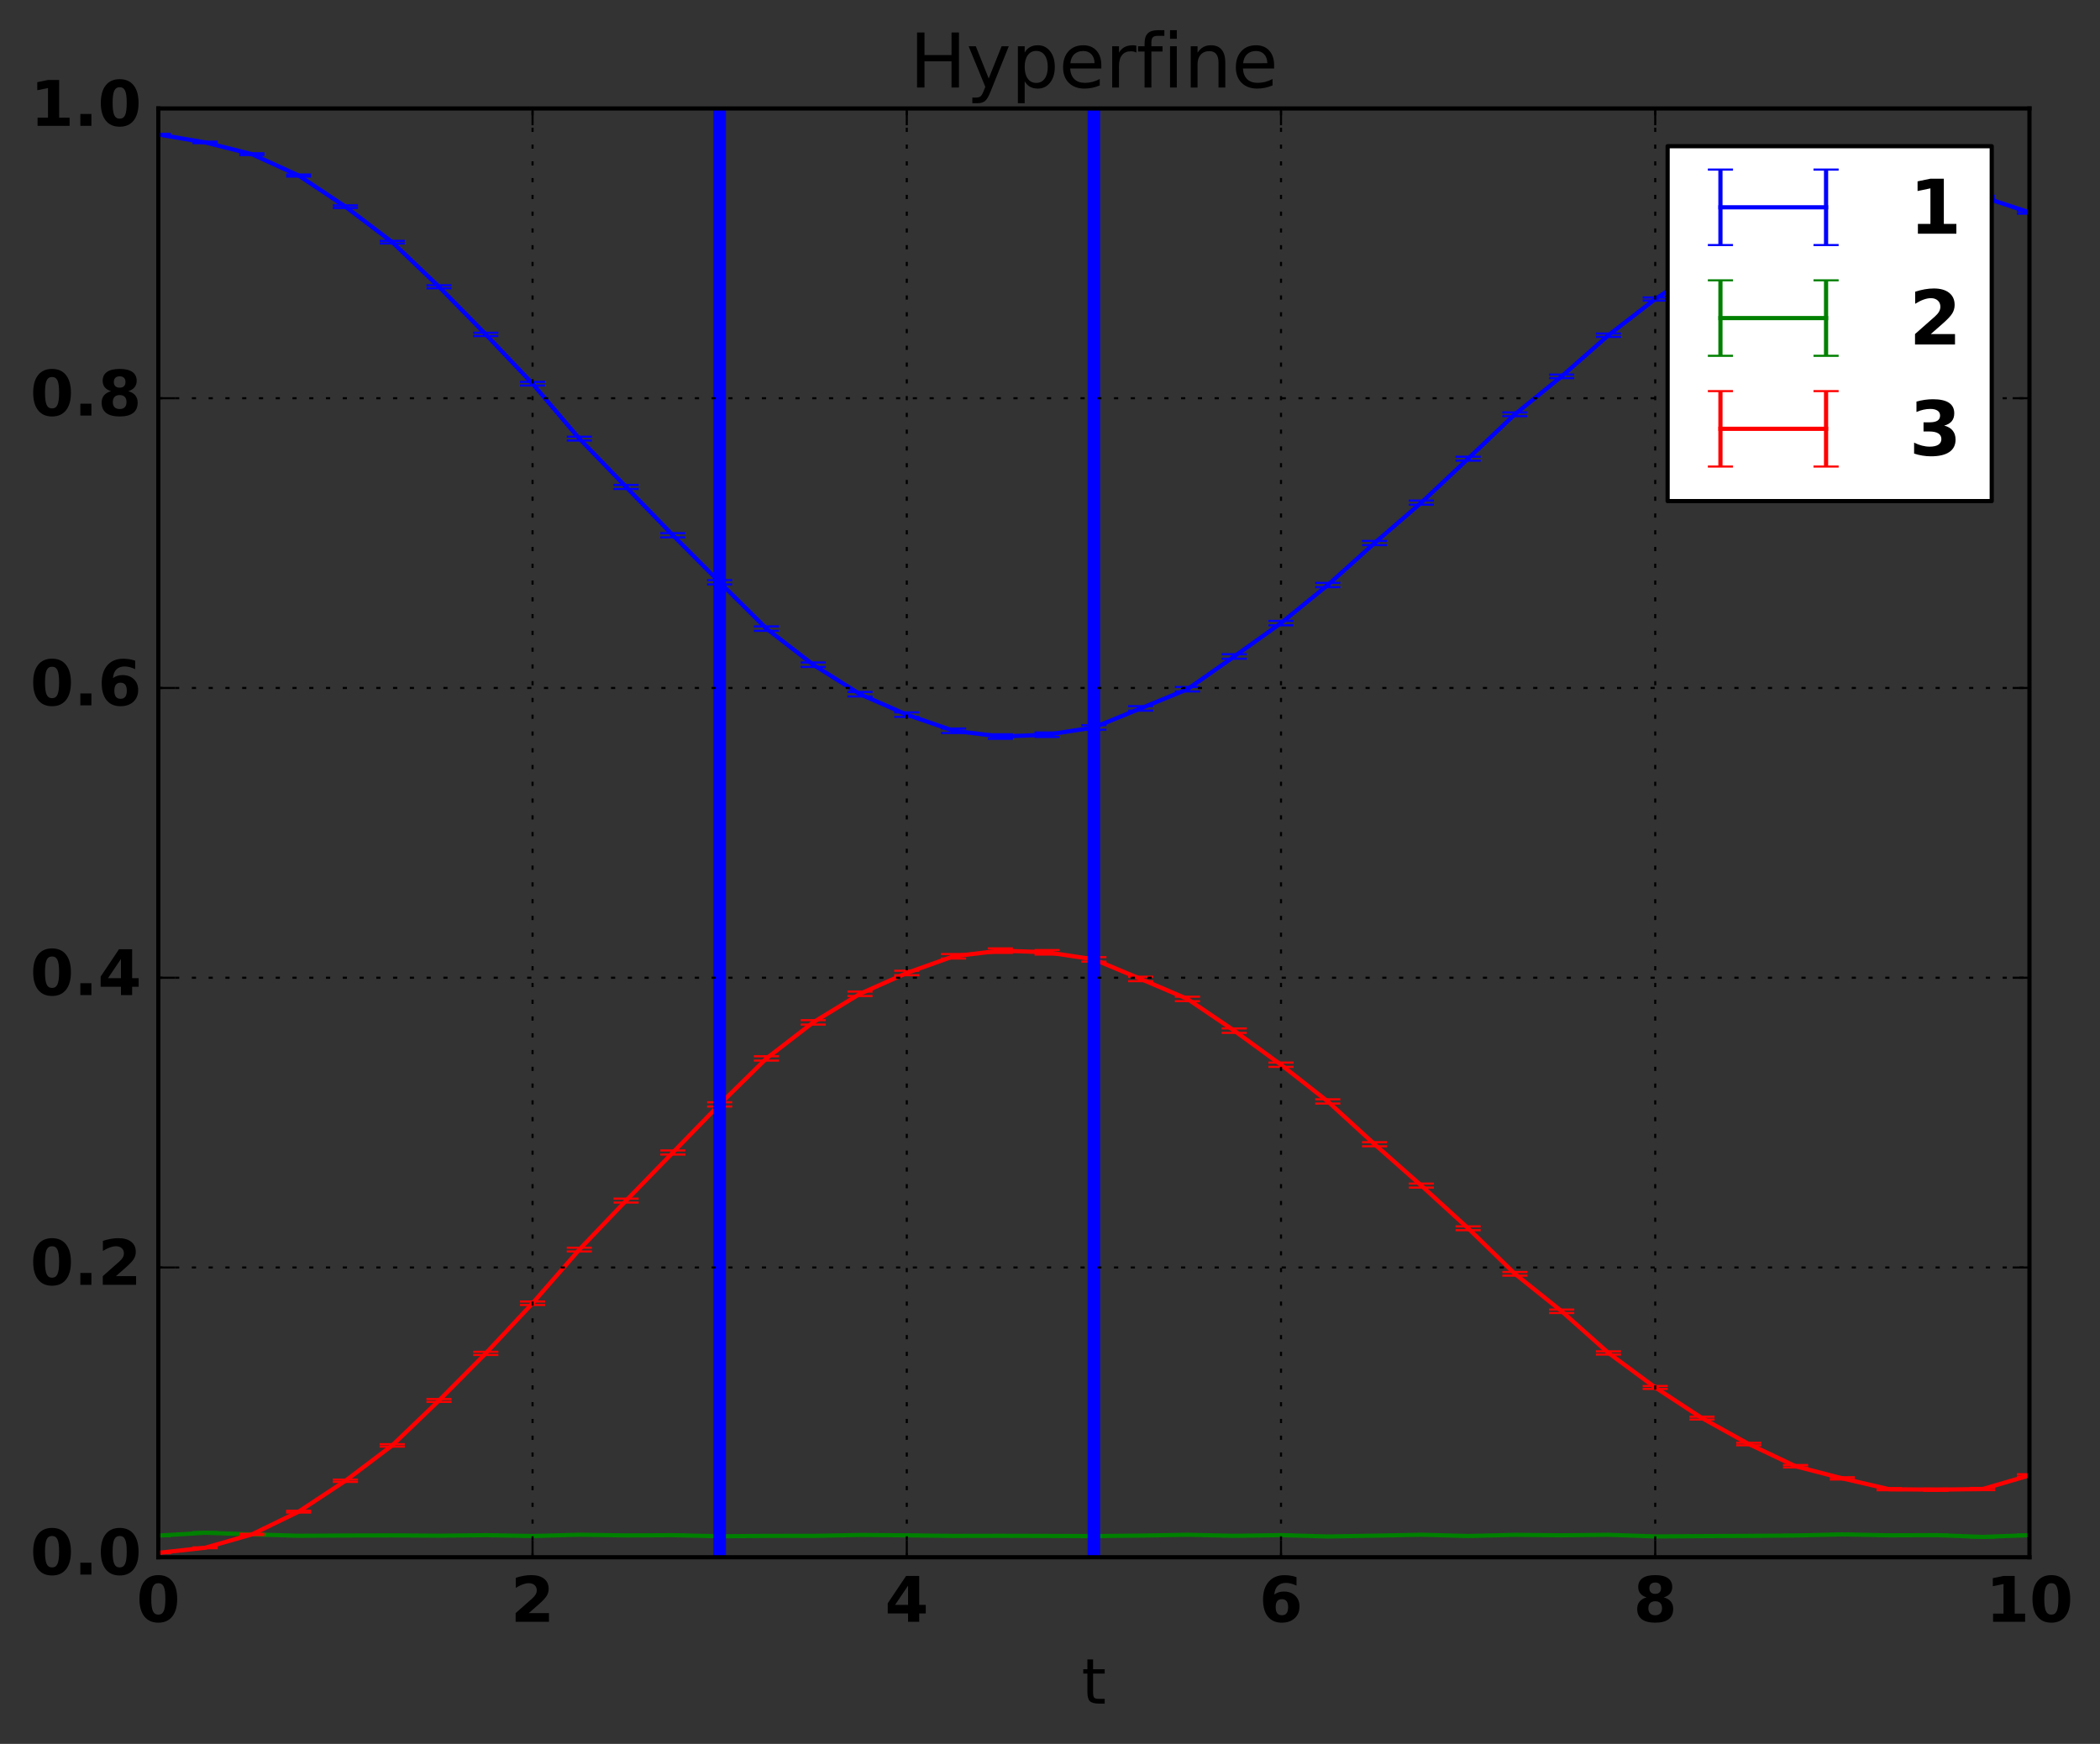 <?xml version="1.0" encoding="utf-8" standalone="no"?>
<!DOCTYPE svg PUBLIC "-//W3C//DTD SVG 1.1//EN"
  "http://www.w3.org/Graphics/SVG/1.1/DTD/svg11.dtd">
<!-- Created with matplotlib (http://matplotlib.org/) -->
<svg height="416pt" version="1.1" viewBox="0 0 501 416" width="501pt" xmlns="http://www.w3.org/2000/svg" xmlns:xlink="http://www.w3.org/1999/xlink">
 <rect x="0" y="0" width="501" height="416" fill="#333333" stroke="none"/>
 <defs>
  <style type="text/css">
*{stroke-linecap:butt;stroke-linejoin:round;stroke-miterlimit:100000;}
  </style>
 </defs>
 <g id="figure_1">
  <g id="patch_1">
   <path d="M 0 416.712 
L 501.808 416.712 
L 501.808 0 
L 0 0 
z
" style="fill:none;"/>
  </g>
  <g id="axes_1">
   <g id="patch_2">
    <path d="M 37.771 371.477 
L 484.171 371.477 
L 484.171 25.877 
L 37.771 25.877 
z
" style="fill:none;"/>
   </g>
   <g id="LineCollection_1">
    <path clip-path="url(#p521bc3057c)" d="M 37.771 32.244 
L 37.771 31.912 
" style="fill:none;stroke:#0000ff;"/>
    <path clip-path="url(#p521bc3057c)" d="M 48.931 34.16 
L 48.931 33.778 
" style="fill:none;stroke:#0000ff;"/>
    <path clip-path="url(#p521bc3057c)" d="M 60.091 36.995 
L 60.091 36.557 
" style="fill:none;stroke:#0000ff;"/>
    <path clip-path="url(#p521bc3057c)" d="M 71.251 42.122 
L 71.251 41.62 
" style="fill:none;stroke:#0000ff;"/>
    <path clip-path="url(#p521bc3057c)" d="M 82.411 49.604 
L 82.411 48.985 
" style="fill:none;stroke:#0000ff;"/>
    <path clip-path="url(#p521bc3057c)" d="M 93.571 58.084 
L 93.571 57.451 
" style="fill:none;stroke:#0000ff;"/>
    <path clip-path="url(#p521bc3057c)" d="M 104.731 68.767 
L 104.731 68.049 
" style="fill:none;stroke:#0000ff;"/>
    <path clip-path="url(#p521bc3057c)" d="M 115.891 80.169 
L 115.891 79.376 
" style="fill:none;stroke:#0000ff;"/>
    <path clip-path="url(#p521bc3057c)" d="M 127.051 91.961 
L 127.051 91.104 
" style="fill:none;stroke:#0000ff;"/>
    <path clip-path="url(#p521bc3057c)" d="M 138.211 105.092 
L 138.211 104.175 
" style="fill:none;stroke:#0000ff;"/>
    <path clip-path="url(#p521bc3057c)" d="M 149.371 116.639 
L 149.371 115.679 
" style="fill:none;stroke:#0000ff;"/>
    <path clip-path="url(#p521bc3057c)" d="M 160.531 128.185 
L 160.531 127.189 
" style="fill:none;stroke:#0000ff;"/>
    <path clip-path="url(#p521bc3057c)" d="M 171.691 139.413 
L 171.691 138.388 
" style="fill:none;stroke:#0000ff;"/>
    <path clip-path="url(#p521bc3057c)" d="M 182.851 150.479 
L 182.851 149.431 
" style="fill:none;stroke:#0000ff;"/>
    <path clip-path="url(#p521bc3057c)" d="M 194.011 159.097 
L 194.011 158.034 
" style="fill:none;stroke:#0000ff;"/>
    <path clip-path="url(#p521bc3057c)" d="M 205.171 166.136 
L 205.171 165.063 
" style="fill:none;stroke:#0000ff;"/>
    <path clip-path="url(#p521bc3057c)" d="M 216.331 171.012 
L 216.331 169.934 
" style="fill:none;stroke:#0000ff;"/>
    <path clip-path="url(#p521bc3057c)" d="M 227.491 174.86 
L 227.491 173.778 
" style="fill:none;stroke:#0000ff;"/>
    <path clip-path="url(#p521bc3057c)" d="M 238.651 176.236 
L 238.651 175.153 
" style="fill:none;stroke:#0000ff;"/>
    <path clip-path="url(#p521bc3057c)" d="M 249.811 175.807 
L 249.811 174.725 
" style="fill:none;stroke:#0000ff;"/>
    <path clip-path="url(#p521bc3057c)" d="M 260.971 174.074 
L 260.971 172.992 
" style="fill:none;stroke:#0000ff;"/>
    <path clip-path="url(#p521bc3057c)" d="M 272.131 169.529 
L 272.131 168.452 
" style="fill:none;stroke:#0000ff;"/>
    <path clip-path="url(#p521bc3057c)" d="M 283.291 164.952 
L 283.291 163.881 
" style="fill:none;stroke:#0000ff;"/>
    <path clip-path="url(#p521bc3057c)" d="M 294.451 157.131 
L 294.451 156.071 
" style="fill:none;stroke:#0000ff;"/>
    <path clip-path="url(#p521bc3057c)" d="M 305.611 149.164 
L 305.611 148.118 
" style="fill:none;stroke:#0000ff;"/>
    <path clip-path="url(#p521bc3057c)" d="M 316.771 140.069 
L 316.771 139.042 
" style="fill:none;stroke:#0000ff;"/>
    <path clip-path="url(#p521bc3057c)" d="M 327.931 130.041 
L 327.931 129.04 
" style="fill:none;stroke:#0000ff;"/>
    <path clip-path="url(#p521bc3057c)" d="M 339.091 120.385 
L 339.091 119.412 
" style="fill:none;stroke:#0000ff;"/>
    <path clip-path="url(#p521bc3057c)" d="M 350.251 109.885 
L 350.251 108.949 
" style="fill:none;stroke:#0000ff;"/>
    <path clip-path="url(#p521bc3057c)" d="M 361.411 99.275 
L 361.411 98.383 
" style="fill:none;stroke:#0000ff;"/>
    <path clip-path="url(#p521bc3057c)" d="M 372.571 90.204 
L 372.571 89.355 
" style="fill:none;stroke:#0000ff;"/>
    <path clip-path="url(#p521bc3057c)" d="M 383.731 80.359 
L 383.731 79.565 
" style="fill:none;stroke:#0000ff;"/>
    <path clip-path="url(#p521bc3057c)" d="M 394.891 71.706 
L 394.891 70.967 
" style="fill:none;stroke:#0000ff;"/>
    <path clip-path="url(#p521bc3057c)" d="M 406.051 64.456 
L 406.051 63.74 
" style="fill:none;stroke:#0000ff;"/>
    <path clip-path="url(#p521bc3057c)" d="M 417.211 58.298 
L 417.211 57.643 
" style="fill:none;stroke:#0000ff;"/>
    <path clip-path="url(#p521bc3057c)" d="M 428.371 53.085 
L 428.371 52.441 
" style="fill:none;stroke:#0000ff;"/>
    <path clip-path="url(#p521bc3057c)" d="M 439.531 50.433 
L 439.531 49.823 
" style="fill:none;stroke:#0000ff;"/>
    <path clip-path="url(#p521bc3057c)" d="M 450.691 47.615 
L 450.691 47.041 
" style="fill:none;stroke:#0000ff;"/>
    <path clip-path="url(#p521bc3057c)" d="M 461.851 47.556 
L 461.851 46.973 
" style="fill:none;stroke:#0000ff;"/>
    <path clip-path="url(#p521bc3057c)" d="M 473.011 47.285 
L 473.011 46.697 
" style="fill:none;stroke:#0000ff;"/>
    <path clip-path="url(#p521bc3057c)" d="M 484.171 50.968 
L 484.171 50.344 
" style="fill:none;stroke:#0000ff;"/>
   </g>
   <g id="LineCollection_2">
    <path clip-path="url(#p521bc3057c)" d="M 37.771 366.472 
L 37.771 366.168 
" style="fill:none;stroke:#008000;"/>
    <path clip-path="url(#p521bc3057c)" d="M 48.931 365.803 
L 48.931 365.478 
" style="fill:none;stroke:#008000;"/>
    <path clip-path="url(#p521bc3057c)" d="M 60.091 366.181 
L 60.091 365.868 
" style="fill:none;stroke:#008000;"/>
    <path clip-path="url(#p521bc3057c)" d="M 71.251 366.498 
L 71.251 366.21 
" style="fill:none;stroke:#008000;"/>
    <path clip-path="url(#p521bc3057c)" d="M 82.411 366.446 
L 82.411 366.147 
" style="fill:none;stroke:#008000;"/>
    <path clip-path="url(#p521bc3057c)" d="M 93.571 366.397 
L 93.571 366.131 
" style="fill:none;stroke:#008000;"/>
    <path clip-path="url(#p521bc3057c)" d="M 104.731 366.469 
L 104.731 366.204 
" style="fill:none;stroke:#008000;"/>
    <path clip-path="url(#p521bc3057c)" d="M 115.891 366.349 
L 115.891 366.082 
" style="fill:none;stroke:#008000;"/>
    <path clip-path="url(#p521bc3057c)" d="M 127.051 366.54 
L 127.051 366.278 
" style="fill:none;stroke:#008000;"/>
    <path clip-path="url(#p521bc3057c)" d="M 138.211 366.247 
L 138.211 365.977 
" style="fill:none;stroke:#008000;"/>
    <path clip-path="url(#p521bc3057c)" d="M 149.371 366.404 
L 149.371 366.138 
" style="fill:none;stroke:#008000;"/>
    <path clip-path="url(#p521bc3057c)" d="M 160.531 366.349 
L 160.531 366.082 
" style="fill:none;stroke:#008000;"/>
    <path clip-path="url(#p521bc3057c)" d="M 171.691 366.609 
L 171.691 366.348 
" style="fill:none;stroke:#008000;"/>
    <path clip-path="url(#p521bc3057c)" d="M 182.851 366.516 
L 182.851 366.253 
" style="fill:none;stroke:#008000;"/>
    <path clip-path="url(#p521bc3057c)" d="M 194.011 366.513 
L 194.011 366.249 
" style="fill:none;stroke:#008000;"/>
    <path clip-path="url(#p521bc3057c)" d="M 205.171 366.295 
L 205.171 366.026 
" style="fill:none;stroke:#008000;"/>
    <path clip-path="url(#p521bc3057c)" d="M 216.331 366.387 
L 216.331 366.12 
" style="fill:none;stroke:#008000;"/>
    <path clip-path="url(#p521bc3057c)" d="M 227.491 366.52 
L 227.491 366.257 
" style="fill:none;stroke:#008000;"/>
    <path clip-path="url(#p521bc3057c)" d="M 238.651 366.499 
L 238.651 366.236 
" style="fill:none;stroke:#008000;"/>
    <path clip-path="url(#p521bc3057c)" d="M 249.811 366.527 
L 249.811 366.264 
" style="fill:none;stroke:#008000;"/>
    <path clip-path="url(#p521bc3057c)" d="M 260.971 366.568 
L 260.971 366.306 
" style="fill:none;stroke:#008000;"/>
    <path clip-path="url(#p521bc3057c)" d="M 272.131 366.445 
L 272.131 366.18 
" style="fill:none;stroke:#008000;"/>
    <path clip-path="url(#p521bc3057c)" d="M 283.291 366.254 
L 283.291 365.984 
" style="fill:none;stroke:#008000;"/>
    <path clip-path="url(#p521bc3057c)" d="M 294.451 366.496 
L 294.451 366.232 
" style="fill:none;stroke:#008000;"/>
    <path clip-path="url(#p521bc3057c)" d="M 305.611 366.336 
L 305.611 366.068 
" style="fill:none;stroke:#008000;"/>
    <path clip-path="url(#p521bc3057c)" d="M 316.771 366.656 
L 316.771 366.397 
" style="fill:none;stroke:#008000;"/>
    <path clip-path="url(#p521bc3057c)" d="M 327.931 366.465 
L 327.931 366.201 
" style="fill:none;stroke:#008000;"/>
    <path clip-path="url(#p521bc3057c)" d="M 339.091 366.247 
L 339.091 365.977 
" style="fill:none;stroke:#008000;"/>
    <path clip-path="url(#p521bc3057c)" d="M 350.251 366.537 
L 350.251 366.274 
" style="fill:none;stroke:#008000;"/>
    <path clip-path="url(#p521bc3057c)" d="M 361.411 366.271 
L 361.411 366.001 
" style="fill:none;stroke:#008000;"/>
    <path clip-path="url(#p521bc3057c)" d="M 372.571 366.377 
L 372.571 366.11 
" style="fill:none;stroke:#008000;"/>
    <path clip-path="url(#p521bc3057c)" d="M 383.731 366.261 
L 383.731 365.991 
" style="fill:none;stroke:#008000;"/>
    <path clip-path="url(#p521bc3057c)" d="M 394.891 366.643 
L 394.891 366.383 
" style="fill:none;stroke:#008000;"/>
    <path clip-path="url(#p521bc3057c)" d="M 406.051 366.577 
L 406.051 366.303 
" style="fill:none;stroke:#008000;"/>
    <path clip-path="url(#p521bc3057c)" d="M 417.211 366.519 
L 417.211 366.247 
" style="fill:none;stroke:#008000;"/>
    <path clip-path="url(#p521bc3057c)" d="M 428.371 366.436 
L 428.371 366.144 
" style="fill:none;stroke:#008000;"/>
    <path clip-path="url(#p521bc3057c)" d="M 439.531 366.183 
L 439.531 365.885 
" style="fill:none;stroke:#008000;"/>
    <path clip-path="url(#p521bc3057c)" d="M 450.691 366.392 
L 450.691 366.102 
" style="fill:none;stroke:#008000;"/>
    <path clip-path="url(#p521bc3057c)" d="M 461.851 366.35 
L 461.851 366.053 
" style="fill:none;stroke:#008000;"/>
    <path clip-path="url(#p521bc3057c)" d="M 473.011 366.773 
L 473.011 366.484 
" style="fill:none;stroke:#008000;"/>
    <path clip-path="url(#p521bc3057c)" d="M 484.171 366.367 
L 484.171 366.071 
" style="fill:none;stroke:#008000;"/>
   </g>
   <g id="LineCollection_3">
    <path clip-path="url(#p521bc3057c)" d="M 37.771 370.5 
L 37.771 370.362 
" style="fill:none;stroke:#ff0000;"/>
    <path clip-path="url(#p521bc3057c)" d="M 48.931 369.322 
L 48.931 369.119 
" style="fill:none;stroke:#ff0000;"/>
    <path clip-path="url(#p521bc3057c)" d="M 60.091 366.185 
L 60.091 365.873 
" style="fill:none;stroke:#ff0000;"/>
    <path clip-path="url(#p521bc3057c)" d="M 71.251 360.813 
L 71.251 360.396 
" style="fill:none;stroke:#ff0000;"/>
    <path clip-path="url(#p521bc3057c)" d="M 82.411 353.513 
L 82.411 352.963 
" style="fill:none;stroke:#ff0000;"/>
    <path clip-path="url(#p521bc3057c)" d="M 93.571 345.09 
L 93.571 344.507 
" style="fill:none;stroke:#ff0000;"/>
    <path clip-path="url(#p521bc3057c)" d="M 104.731 334.424 
L 104.731 333.746 
" style="fill:none;stroke:#ff0000;"/>
    <path clip-path="url(#p521bc3057c)" d="M 115.891 323.222 
L 115.891 322.462 
" style="fill:none;stroke:#ff0000;"/>
    <path clip-path="url(#p521bc3057c)" d="M 127.051 311.304 
L 127.051 310.473 
" style="fill:none;stroke:#ff0000;"/>
    <path clip-path="url(#p521bc3057c)" d="M 138.211 298.532 
L 138.211 297.638 
" style="fill:none;stroke:#ff0000;"/>
    <path clip-path="url(#p521bc3057c)" d="M 149.371 286.871 
L 149.371 285.929 
" style="fill:none;stroke:#ff0000;"/>
    <path clip-path="url(#p521bc3057c)" d="M 160.531 275.418 
L 160.531 274.437 
" style="fill:none;stroke:#ff0000;"/>
    <path clip-path="url(#p521bc3057c)" d="M 171.691 263.958 
L 171.691 262.945 
" style="fill:none;stroke:#ff0000;"/>
    <path clip-path="url(#p521bc3057c)" d="M 182.851 253.009 
L 182.851 251.971 
" style="fill:none;stroke:#ff0000;"/>
    <path clip-path="url(#p521bc3057c)" d="M 194.011 244.41 
L 194.011 243.356 
" style="fill:none;stroke:#ff0000;"/>
    <path clip-path="url(#p521bc3057c)" d="M 205.171 237.603 
L 205.171 236.537 
" style="fill:none;stroke:#ff0000;"/>
    <path clip-path="url(#p521bc3057c)" d="M 216.331 232.639 
L 216.331 231.567 
" style="fill:none;stroke:#ff0000;"/>
    <path clip-path="url(#p521bc3057c)" d="M 227.491 228.661 
L 227.491 227.584 
" style="fill:none;stroke:#ff0000;"/>
    <path clip-path="url(#p521bc3057c)" d="M 238.651 227.307 
L 238.651 226.229 
" style="fill:none;stroke:#ff0000;"/>
    <path clip-path="url(#p521bc3057c)" d="M 249.811 227.708 
L 249.811 226.63 
" style="fill:none;stroke:#ff0000;"/>
    <path clip-path="url(#p521bc3057c)" d="M 260.971 229.398 
L 260.971 228.322 
" style="fill:none;stroke:#ff0000;"/>
    <path clip-path="url(#p521bc3057c)" d="M 272.131 234.062 
L 272.131 232.992 
" style="fill:none;stroke:#ff0000;"/>
    <path clip-path="url(#p521bc3057c)" d="M 283.291 238.827 
L 283.291 237.763 
" style="fill:none;stroke:#ff0000;"/>
    <path clip-path="url(#p521bc3057c)" d="M 294.451 246.391 
L 294.451 245.339 
" style="fill:none;stroke:#ff0000;"/>
    <path clip-path="url(#p521bc3057c)" d="M 305.611 254.505 
L 305.611 253.47 
" style="fill:none;stroke:#ff0000;"/>
    <path clip-path="url(#p521bc3057c)" d="M 316.771 263.255 
L 316.771 262.24 
" style="fill:none;stroke:#ff0000;"/>
    <path clip-path="url(#p521bc3057c)" d="M 327.931 273.45 
L 327.931 272.463 
" style="fill:none;stroke:#ff0000;"/>
    <path clip-path="url(#p521bc3057c)" d="M 339.091 283.297 
L 339.091 282.342 
" style="fill:none;stroke:#ff0000;"/>
    <path clip-path="url(#p521bc3057c)" d="M 350.251 293.465 
L 350.251 292.549 
" style="fill:none;stroke:#ff0000;"/>
    <path clip-path="url(#p521bc3057c)" d="M 361.411 304.299 
L 361.411 303.432 
" style="fill:none;stroke:#ff0000;"/>
    <path clip-path="url(#p521bc3057c)" d="M 372.571 313.217 
L 372.571 312.397 
" style="fill:none;stroke:#ff0000;"/>
    <path clip-path="url(#p521bc3057c)" d="M 383.731 323.123 
L 383.731 322.362 
" style="fill:none;stroke:#ff0000;"/>
    <path clip-path="url(#p521bc3057c)" d="M 394.891 331.333 
L 394.891 330.63 
" style="fill:none;stroke:#ff0000;"/>
    <path clip-path="url(#p521bc3057c)" d="M 406.051 338.627 
L 406.051 337.956 
" style="fill:none;stroke:#ff0000;"/>
    <path clip-path="url(#p521bc3057c)" d="M 417.211 344.779 
L 417.211 344.173 
" style="fill:none;stroke:#ff0000;"/>
    <path clip-path="url(#p521bc3057c)" d="M 428.371 350.068 
L 428.371 349.485 
" style="fill:none;stroke:#ff0000;"/>
    <path clip-path="url(#p521bc3057c)" d="M 439.531 352.939 
L 439.531 352.396 
" style="fill:none;stroke:#ff0000;"/>
    <path clip-path="url(#p521bc3057c)" d="M 450.691 355.506 
L 450.691 355.004 
" style="fill:none;stroke:#ff0000;"/>
    <path clip-path="url(#p521bc3057c)" d="M 461.851 355.618 
L 461.851 355.108 
" style="fill:none;stroke:#ff0000;"/>
    <path clip-path="url(#p521bc3057c)" d="M 473.011 355.47 
L 473.011 354.95 
" style="fill:none;stroke:#ff0000;"/>
    <path clip-path="url(#p521bc3057c)" d="M 484.171 352.234 
L 484.171 351.676 
" style="fill:none;stroke:#ff0000;"/>
   </g>
   <g id="line2d_1">
    <defs>
     <path d="M 3 0 
L -3 -0 
" id="me92b247ec8" style="stroke:#0000ff;stroke-width:0.5;"/>
    </defs>
    <g clip-path="url(#p521bc3057c)">
     <use style="fill:#0000ff;stroke:#0000ff;stroke-width:0.5;" x="37.771" xlink:href="#me92b247ec8" y="32.244"/>
     <use style="fill:#0000ff;stroke:#0000ff;stroke-width:0.5;" x="48.931" xlink:href="#me92b247ec8" y="34.16"/>
     <use style="fill:#0000ff;stroke:#0000ff;stroke-width:0.5;" x="60.091" xlink:href="#me92b247ec8" y="36.995"/>
     <use style="fill:#0000ff;stroke:#0000ff;stroke-width:0.5;" x="71.251" xlink:href="#me92b247ec8" y="42.122"/>
     <use style="fill:#0000ff;stroke:#0000ff;stroke-width:0.5;" x="82.411" xlink:href="#me92b247ec8" y="49.604"/>
     <use style="fill:#0000ff;stroke:#0000ff;stroke-width:0.5;" x="93.571" xlink:href="#me92b247ec8" y="58.084"/>
     <use style="fill:#0000ff;stroke:#0000ff;stroke-width:0.5;" x="104.731" xlink:href="#me92b247ec8" y="68.767"/>
     <use style="fill:#0000ff;stroke:#0000ff;stroke-width:0.5;" x="115.891" xlink:href="#me92b247ec8" y="80.169"/>
     <use style="fill:#0000ff;stroke:#0000ff;stroke-width:0.5;" x="127.051" xlink:href="#me92b247ec8" y="91.961"/>
     <use style="fill:#0000ff;stroke:#0000ff;stroke-width:0.5;" x="138.211" xlink:href="#me92b247ec8" y="105.092"/>
     <use style="fill:#0000ff;stroke:#0000ff;stroke-width:0.5;" x="149.371" xlink:href="#me92b247ec8" y="116.639"/>
     <use style="fill:#0000ff;stroke:#0000ff;stroke-width:0.5;" x="160.531" xlink:href="#me92b247ec8" y="128.185"/>
     <use style="fill:#0000ff;stroke:#0000ff;stroke-width:0.5;" x="171.691" xlink:href="#me92b247ec8" y="139.413"/>
     <use style="fill:#0000ff;stroke:#0000ff;stroke-width:0.5;" x="182.851" xlink:href="#me92b247ec8" y="150.479"/>
     <use style="fill:#0000ff;stroke:#0000ff;stroke-width:0.5;" x="194.011" xlink:href="#me92b247ec8" y="159.097"/>
     <use style="fill:#0000ff;stroke:#0000ff;stroke-width:0.5;" x="205.171" xlink:href="#me92b247ec8" y="166.136"/>
     <use style="fill:#0000ff;stroke:#0000ff;stroke-width:0.5;" x="216.331" xlink:href="#me92b247ec8" y="171.012"/>
     <use style="fill:#0000ff;stroke:#0000ff;stroke-width:0.5;" x="227.491" xlink:href="#me92b247ec8" y="174.86"/>
     <use style="fill:#0000ff;stroke:#0000ff;stroke-width:0.5;" x="238.651" xlink:href="#me92b247ec8" y="176.236"/>
     <use style="fill:#0000ff;stroke:#0000ff;stroke-width:0.5;" x="249.811" xlink:href="#me92b247ec8" y="175.807"/>
     <use style="fill:#0000ff;stroke:#0000ff;stroke-width:0.5;" x="260.971" xlink:href="#me92b247ec8" y="174.074"/>
     <use style="fill:#0000ff;stroke:#0000ff;stroke-width:0.5;" x="272.131" xlink:href="#me92b247ec8" y="169.529"/>
     <use style="fill:#0000ff;stroke:#0000ff;stroke-width:0.5;" x="283.291" xlink:href="#me92b247ec8" y="164.952"/>
     <use style="fill:#0000ff;stroke:#0000ff;stroke-width:0.5;" x="294.451" xlink:href="#me92b247ec8" y="157.131"/>
     <use style="fill:#0000ff;stroke:#0000ff;stroke-width:0.5;" x="305.611" xlink:href="#me92b247ec8" y="149.164"/>
     <use style="fill:#0000ff;stroke:#0000ff;stroke-width:0.5;" x="316.771" xlink:href="#me92b247ec8" y="140.069"/>
     <use style="fill:#0000ff;stroke:#0000ff;stroke-width:0.5;" x="327.931" xlink:href="#me92b247ec8" y="130.041"/>
     <use style="fill:#0000ff;stroke:#0000ff;stroke-width:0.5;" x="339.091" xlink:href="#me92b247ec8" y="120.385"/>
     <use style="fill:#0000ff;stroke:#0000ff;stroke-width:0.5;" x="350.251" xlink:href="#me92b247ec8" y="109.885"/>
     <use style="fill:#0000ff;stroke:#0000ff;stroke-width:0.5;" x="361.411" xlink:href="#me92b247ec8" y="99.275"/>
     <use style="fill:#0000ff;stroke:#0000ff;stroke-width:0.5;" x="372.571" xlink:href="#me92b247ec8" y="90.204"/>
     <use style="fill:#0000ff;stroke:#0000ff;stroke-width:0.5;" x="383.731" xlink:href="#me92b247ec8" y="80.359"/>
     <use style="fill:#0000ff;stroke:#0000ff;stroke-width:0.5;" x="394.891" xlink:href="#me92b247ec8" y="71.706"/>
     <use style="fill:#0000ff;stroke:#0000ff;stroke-width:0.5;" x="406.051" xlink:href="#me92b247ec8" y="64.456"/>
     <use style="fill:#0000ff;stroke:#0000ff;stroke-width:0.5;" x="417.211" xlink:href="#me92b247ec8" y="58.298"/>
     <use style="fill:#0000ff;stroke:#0000ff;stroke-width:0.5;" x="428.371" xlink:href="#me92b247ec8" y="53.085"/>
     <use style="fill:#0000ff;stroke:#0000ff;stroke-width:0.5;" x="439.531" xlink:href="#me92b247ec8" y="50.433"/>
     <use style="fill:#0000ff;stroke:#0000ff;stroke-width:0.5;" x="450.691" xlink:href="#me92b247ec8" y="47.615"/>
     <use style="fill:#0000ff;stroke:#0000ff;stroke-width:0.5;" x="461.851" xlink:href="#me92b247ec8" y="47.556"/>
     <use style="fill:#0000ff;stroke:#0000ff;stroke-width:0.5;" x="473.011" xlink:href="#me92b247ec8" y="47.285"/>
     <use style="fill:#0000ff;stroke:#0000ff;stroke-width:0.5;" x="484.171" xlink:href="#me92b247ec8" y="50.968"/>
    </g>
   </g>
   <g id="line2d_2">
    <g clip-path="url(#p521bc3057c)">
     <use style="fill:#0000ff;stroke:#0000ff;stroke-width:0.5;" x="37.771" xlink:href="#me92b247ec8" y="31.912"/>
     <use style="fill:#0000ff;stroke:#0000ff;stroke-width:0.5;" x="48.931" xlink:href="#me92b247ec8" y="33.778"/>
     <use style="fill:#0000ff;stroke:#0000ff;stroke-width:0.5;" x="60.091" xlink:href="#me92b247ec8" y="36.557"/>
     <use style="fill:#0000ff;stroke:#0000ff;stroke-width:0.5;" x="71.251" xlink:href="#me92b247ec8" y="41.62"/>
     <use style="fill:#0000ff;stroke:#0000ff;stroke-width:0.5;" x="82.411" xlink:href="#me92b247ec8" y="48.985"/>
     <use style="fill:#0000ff;stroke:#0000ff;stroke-width:0.5;" x="93.571" xlink:href="#me92b247ec8" y="57.451"/>
     <use style="fill:#0000ff;stroke:#0000ff;stroke-width:0.5;" x="104.731" xlink:href="#me92b247ec8" y="68.049"/>
     <use style="fill:#0000ff;stroke:#0000ff;stroke-width:0.5;" x="115.891" xlink:href="#me92b247ec8" y="79.376"/>
     <use style="fill:#0000ff;stroke:#0000ff;stroke-width:0.5;" x="127.051" xlink:href="#me92b247ec8" y="91.104"/>
     <use style="fill:#0000ff;stroke:#0000ff;stroke-width:0.5;" x="138.211" xlink:href="#me92b247ec8" y="104.175"/>
     <use style="fill:#0000ff;stroke:#0000ff;stroke-width:0.5;" x="149.371" xlink:href="#me92b247ec8" y="115.679"/>
     <use style="fill:#0000ff;stroke:#0000ff;stroke-width:0.5;" x="160.531" xlink:href="#me92b247ec8" y="127.189"/>
     <use style="fill:#0000ff;stroke:#0000ff;stroke-width:0.5;" x="171.691" xlink:href="#me92b247ec8" y="138.388"/>
     <use style="fill:#0000ff;stroke:#0000ff;stroke-width:0.5;" x="182.851" xlink:href="#me92b247ec8" y="149.431"/>
     <use style="fill:#0000ff;stroke:#0000ff;stroke-width:0.5;" x="194.011" xlink:href="#me92b247ec8" y="158.034"/>
     <use style="fill:#0000ff;stroke:#0000ff;stroke-width:0.5;" x="205.171" xlink:href="#me92b247ec8" y="165.063"/>
     <use style="fill:#0000ff;stroke:#0000ff;stroke-width:0.5;" x="216.331" xlink:href="#me92b247ec8" y="169.934"/>
     <use style="fill:#0000ff;stroke:#0000ff;stroke-width:0.5;" x="227.491" xlink:href="#me92b247ec8" y="173.778"/>
     <use style="fill:#0000ff;stroke:#0000ff;stroke-width:0.5;" x="238.651" xlink:href="#me92b247ec8" y="175.153"/>
     <use style="fill:#0000ff;stroke:#0000ff;stroke-width:0.5;" x="249.811" xlink:href="#me92b247ec8" y="174.725"/>
     <use style="fill:#0000ff;stroke:#0000ff;stroke-width:0.5;" x="260.971" xlink:href="#me92b247ec8" y="172.992"/>
     <use style="fill:#0000ff;stroke:#0000ff;stroke-width:0.5;" x="272.131" xlink:href="#me92b247ec8" y="168.452"/>
     <use style="fill:#0000ff;stroke:#0000ff;stroke-width:0.5;" x="283.291" xlink:href="#me92b247ec8" y="163.881"/>
     <use style="fill:#0000ff;stroke:#0000ff;stroke-width:0.5;" x="294.451" xlink:href="#me92b247ec8" y="156.071"/>
     <use style="fill:#0000ff;stroke:#0000ff;stroke-width:0.5;" x="305.611" xlink:href="#me92b247ec8" y="148.118"/>
     <use style="fill:#0000ff;stroke:#0000ff;stroke-width:0.5;" x="316.771" xlink:href="#me92b247ec8" y="139.042"/>
     <use style="fill:#0000ff;stroke:#0000ff;stroke-width:0.5;" x="327.931" xlink:href="#me92b247ec8" y="129.04"/>
     <use style="fill:#0000ff;stroke:#0000ff;stroke-width:0.5;" x="339.091" xlink:href="#me92b247ec8" y="119.412"/>
     <use style="fill:#0000ff;stroke:#0000ff;stroke-width:0.5;" x="350.251" xlink:href="#me92b247ec8" y="108.949"/>
     <use style="fill:#0000ff;stroke:#0000ff;stroke-width:0.5;" x="361.411" xlink:href="#me92b247ec8" y="98.383"/>
     <use style="fill:#0000ff;stroke:#0000ff;stroke-width:0.5;" x="372.571" xlink:href="#me92b247ec8" y="89.355"/>
     <use style="fill:#0000ff;stroke:#0000ff;stroke-width:0.5;" x="383.731" xlink:href="#me92b247ec8" y="79.565"/>
     <use style="fill:#0000ff;stroke:#0000ff;stroke-width:0.5;" x="394.891" xlink:href="#me92b247ec8" y="70.967"/>
     <use style="fill:#0000ff;stroke:#0000ff;stroke-width:0.5;" x="406.051" xlink:href="#me92b247ec8" y="63.74"/>
     <use style="fill:#0000ff;stroke:#0000ff;stroke-width:0.5;" x="417.211" xlink:href="#me92b247ec8" y="57.643"/>
     <use style="fill:#0000ff;stroke:#0000ff;stroke-width:0.5;" x="428.371" xlink:href="#me92b247ec8" y="52.441"/>
     <use style="fill:#0000ff;stroke:#0000ff;stroke-width:0.5;" x="439.531" xlink:href="#me92b247ec8" y="49.823"/>
     <use style="fill:#0000ff;stroke:#0000ff;stroke-width:0.5;" x="450.691" xlink:href="#me92b247ec8" y="47.041"/>
     <use style="fill:#0000ff;stroke:#0000ff;stroke-width:0.5;" x="461.851" xlink:href="#me92b247ec8" y="46.973"/>
     <use style="fill:#0000ff;stroke:#0000ff;stroke-width:0.5;" x="473.011" xlink:href="#me92b247ec8" y="46.697"/>
     <use style="fill:#0000ff;stroke:#0000ff;stroke-width:0.5;" x="484.171" xlink:href="#me92b247ec8" y="50.344"/>
    </g>
   </g>
   <g id="line2d_3">
    <path clip-path="url(#p521bc3057c)" d="M 37.771 32.078 
L 48.931 33.969 
L 60.091 36.776 
L 71.251 41.871 
L 82.411 49.295 
L 93.571 57.767 
L 104.731 68.408 
L 115.891 79.772 
L 127.051 91.533 
L 138.211 104.633 
L 149.371 116.159 
L 160.531 127.687 
L 171.691 138.9 
L 182.851 149.955 
L 194.011 158.566 
L 205.171 165.599 
L 216.331 170.473 
L 227.491 174.319 
L 238.651 175.695 
L 249.811 175.266 
L 260.971 173.533 
L 272.131 168.99 
L 283.291 164.416 
L 294.451 156.601 
L 305.611 148.641 
L 316.771 139.556 
L 327.931 129.541 
L 339.091 119.898 
L 350.251 109.417 
L 361.411 98.829 
L 372.571 89.78 
L 383.731 79.962 
L 394.891 71.336 
L 406.051 64.098 
L 417.211 57.971 
L 428.371 52.763 
L 439.531 50.128 
L 450.691 47.328 
L 461.851 47.265 
L 473.011 46.991 
L 484.171 50.656 
" style="fill:none;stroke:#0000ff;stroke-linecap:square;"/>
   </g>
   <g id="line2d_4">
    <defs>
     <path d="M 3 0 
L -3 -0 
" id="m67b3771acc" style="stroke:#008000;stroke-width:0.5;"/>
    </defs>
    <g clip-path="url(#p521bc3057c)">
     <use style="fill:#008000;stroke:#008000;stroke-width:0.5;" x="37.771" xlink:href="#m67b3771acc" y="366.472"/>
     <use style="fill:#008000;stroke:#008000;stroke-width:0.5;" x="48.931" xlink:href="#m67b3771acc" y="365.803"/>
     <use style="fill:#008000;stroke:#008000;stroke-width:0.5;" x="60.091" xlink:href="#m67b3771acc" y="366.181"/>
     <use style="fill:#008000;stroke:#008000;stroke-width:0.5;" x="71.251" xlink:href="#m67b3771acc" y="366.498"/>
     <use style="fill:#008000;stroke:#008000;stroke-width:0.5;" x="82.411" xlink:href="#m67b3771acc" y="366.446"/>
     <use style="fill:#008000;stroke:#008000;stroke-width:0.5;" x="93.571" xlink:href="#m67b3771acc" y="366.397"/>
     <use style="fill:#008000;stroke:#008000;stroke-width:0.5;" x="104.731" xlink:href="#m67b3771acc" y="366.469"/>
     <use style="fill:#008000;stroke:#008000;stroke-width:0.5;" x="115.891" xlink:href="#m67b3771acc" y="366.349"/>
     <use style="fill:#008000;stroke:#008000;stroke-width:0.5;" x="127.051" xlink:href="#m67b3771acc" y="366.54"/>
     <use style="fill:#008000;stroke:#008000;stroke-width:0.5;" x="138.211" xlink:href="#m67b3771acc" y="366.247"/>
     <use style="fill:#008000;stroke:#008000;stroke-width:0.5;" x="149.371" xlink:href="#m67b3771acc" y="366.404"/>
     <use style="fill:#008000;stroke:#008000;stroke-width:0.5;" x="160.531" xlink:href="#m67b3771acc" y="366.349"/>
     <use style="fill:#008000;stroke:#008000;stroke-width:0.5;" x="171.691" xlink:href="#m67b3771acc" y="366.609"/>
     <use style="fill:#008000;stroke:#008000;stroke-width:0.5;" x="182.851" xlink:href="#m67b3771acc" y="366.516"/>
     <use style="fill:#008000;stroke:#008000;stroke-width:0.5;" x="194.011" xlink:href="#m67b3771acc" y="366.513"/>
     <use style="fill:#008000;stroke:#008000;stroke-width:0.5;" x="205.171" xlink:href="#m67b3771acc" y="366.295"/>
     <use style="fill:#008000;stroke:#008000;stroke-width:0.5;" x="216.331" xlink:href="#m67b3771acc" y="366.387"/>
     <use style="fill:#008000;stroke:#008000;stroke-width:0.5;" x="227.491" xlink:href="#m67b3771acc" y="366.52"/>
     <use style="fill:#008000;stroke:#008000;stroke-width:0.5;" x="238.651" xlink:href="#m67b3771acc" y="366.499"/>
     <use style="fill:#008000;stroke:#008000;stroke-width:0.5;" x="249.811" xlink:href="#m67b3771acc" y="366.527"/>
     <use style="fill:#008000;stroke:#008000;stroke-width:0.5;" x="260.971" xlink:href="#m67b3771acc" y="366.568"/>
     <use style="fill:#008000;stroke:#008000;stroke-width:0.5;" x="272.131" xlink:href="#m67b3771acc" y="366.445"/>
     <use style="fill:#008000;stroke:#008000;stroke-width:0.5;" x="283.291" xlink:href="#m67b3771acc" y="366.254"/>
     <use style="fill:#008000;stroke:#008000;stroke-width:0.5;" x="294.451" xlink:href="#m67b3771acc" y="366.496"/>
     <use style="fill:#008000;stroke:#008000;stroke-width:0.5;" x="305.611" xlink:href="#m67b3771acc" y="366.336"/>
     <use style="fill:#008000;stroke:#008000;stroke-width:0.5;" x="316.771" xlink:href="#m67b3771acc" y="366.656"/>
     <use style="fill:#008000;stroke:#008000;stroke-width:0.5;" x="327.931" xlink:href="#m67b3771acc" y="366.465"/>
     <use style="fill:#008000;stroke:#008000;stroke-width:0.5;" x="339.091" xlink:href="#m67b3771acc" y="366.247"/>
     <use style="fill:#008000;stroke:#008000;stroke-width:0.5;" x="350.251" xlink:href="#m67b3771acc" y="366.537"/>
     <use style="fill:#008000;stroke:#008000;stroke-width:0.5;" x="361.411" xlink:href="#m67b3771acc" y="366.271"/>
     <use style="fill:#008000;stroke:#008000;stroke-width:0.5;" x="372.571" xlink:href="#m67b3771acc" y="366.377"/>
     <use style="fill:#008000;stroke:#008000;stroke-width:0.5;" x="383.731" xlink:href="#m67b3771acc" y="366.261"/>
     <use style="fill:#008000;stroke:#008000;stroke-width:0.5;" x="394.891" xlink:href="#m67b3771acc" y="366.643"/>
     <use style="fill:#008000;stroke:#008000;stroke-width:0.5;" x="406.051" xlink:href="#m67b3771acc" y="366.577"/>
     <use style="fill:#008000;stroke:#008000;stroke-width:0.5;" x="417.211" xlink:href="#m67b3771acc" y="366.519"/>
     <use style="fill:#008000;stroke:#008000;stroke-width:0.5;" x="428.371" xlink:href="#m67b3771acc" y="366.436"/>
     <use style="fill:#008000;stroke:#008000;stroke-width:0.5;" x="439.531" xlink:href="#m67b3771acc" y="366.183"/>
     <use style="fill:#008000;stroke:#008000;stroke-width:0.5;" x="450.691" xlink:href="#m67b3771acc" y="366.392"/>
     <use style="fill:#008000;stroke:#008000;stroke-width:0.5;" x="461.851" xlink:href="#m67b3771acc" y="366.35"/>
     <use style="fill:#008000;stroke:#008000;stroke-width:0.5;" x="473.011" xlink:href="#m67b3771acc" y="366.773"/>
     <use style="fill:#008000;stroke:#008000;stroke-width:0.5;" x="484.171" xlink:href="#m67b3771acc" y="366.367"/>
    </g>
   </g>
   <g id="line2d_5">
    <g clip-path="url(#p521bc3057c)">
     <use style="fill:#008000;stroke:#008000;stroke-width:0.5;" x="37.771" xlink:href="#m67b3771acc" y="366.168"/>
     <use style="fill:#008000;stroke:#008000;stroke-width:0.5;" x="48.931" xlink:href="#m67b3771acc" y="365.478"/>
     <use style="fill:#008000;stroke:#008000;stroke-width:0.5;" x="60.091" xlink:href="#m67b3771acc" y="365.868"/>
     <use style="fill:#008000;stroke:#008000;stroke-width:0.5;" x="71.251" xlink:href="#m67b3771acc" y="366.21"/>
     <use style="fill:#008000;stroke:#008000;stroke-width:0.5;" x="82.411" xlink:href="#m67b3771acc" y="366.147"/>
     <use style="fill:#008000;stroke:#008000;stroke-width:0.5;" x="93.571" xlink:href="#m67b3771acc" y="366.131"/>
     <use style="fill:#008000;stroke:#008000;stroke-width:0.5;" x="104.731" xlink:href="#m67b3771acc" y="366.204"/>
     <use style="fill:#008000;stroke:#008000;stroke-width:0.5;" x="115.891" xlink:href="#m67b3771acc" y="366.082"/>
     <use style="fill:#008000;stroke:#008000;stroke-width:0.5;" x="127.051" xlink:href="#m67b3771acc" y="366.278"/>
     <use style="fill:#008000;stroke:#008000;stroke-width:0.5;" x="138.211" xlink:href="#m67b3771acc" y="365.977"/>
     <use style="fill:#008000;stroke:#008000;stroke-width:0.5;" x="149.371" xlink:href="#m67b3771acc" y="366.138"/>
     <use style="fill:#008000;stroke:#008000;stroke-width:0.5;" x="160.531" xlink:href="#m67b3771acc" y="366.082"/>
     <use style="fill:#008000;stroke:#008000;stroke-width:0.5;" x="171.691" xlink:href="#m67b3771acc" y="366.348"/>
     <use style="fill:#008000;stroke:#008000;stroke-width:0.5;" x="182.851" xlink:href="#m67b3771acc" y="366.253"/>
     <use style="fill:#008000;stroke:#008000;stroke-width:0.5;" x="194.011" xlink:href="#m67b3771acc" y="366.249"/>
     <use style="fill:#008000;stroke:#008000;stroke-width:0.5;" x="205.171" xlink:href="#m67b3771acc" y="366.026"/>
     <use style="fill:#008000;stroke:#008000;stroke-width:0.5;" x="216.331" xlink:href="#m67b3771acc" y="366.12"/>
     <use style="fill:#008000;stroke:#008000;stroke-width:0.5;" x="227.491" xlink:href="#m67b3771acc" y="366.257"/>
     <use style="fill:#008000;stroke:#008000;stroke-width:0.5;" x="238.651" xlink:href="#m67b3771acc" y="366.236"/>
     <use style="fill:#008000;stroke:#008000;stroke-width:0.5;" x="249.811" xlink:href="#m67b3771acc" y="366.264"/>
     <use style="fill:#008000;stroke:#008000;stroke-width:0.5;" x="260.971" xlink:href="#m67b3771acc" y="366.306"/>
     <use style="fill:#008000;stroke:#008000;stroke-width:0.5;" x="272.131" xlink:href="#m67b3771acc" y="366.18"/>
     <use style="fill:#008000;stroke:#008000;stroke-width:0.5;" x="283.291" xlink:href="#m67b3771acc" y="365.984"/>
     <use style="fill:#008000;stroke:#008000;stroke-width:0.5;" x="294.451" xlink:href="#m67b3771acc" y="366.232"/>
     <use style="fill:#008000;stroke:#008000;stroke-width:0.5;" x="305.611" xlink:href="#m67b3771acc" y="366.068"/>
     <use style="fill:#008000;stroke:#008000;stroke-width:0.5;" x="316.771" xlink:href="#m67b3771acc" y="366.397"/>
     <use style="fill:#008000;stroke:#008000;stroke-width:0.5;" x="327.931" xlink:href="#m67b3771acc" y="366.201"/>
     <use style="fill:#008000;stroke:#008000;stroke-width:0.5;" x="339.091" xlink:href="#m67b3771acc" y="365.977"/>
     <use style="fill:#008000;stroke:#008000;stroke-width:0.5;" x="350.251" xlink:href="#m67b3771acc" y="366.274"/>
     <use style="fill:#008000;stroke:#008000;stroke-width:0.5;" x="361.411" xlink:href="#m67b3771acc" y="366.001"/>
     <use style="fill:#008000;stroke:#008000;stroke-width:0.5;" x="372.571" xlink:href="#m67b3771acc" y="366.11"/>
     <use style="fill:#008000;stroke:#008000;stroke-width:0.5;" x="383.731" xlink:href="#m67b3771acc" y="365.991"/>
     <use style="fill:#008000;stroke:#008000;stroke-width:0.5;" x="394.891" xlink:href="#m67b3771acc" y="366.383"/>
     <use style="fill:#008000;stroke:#008000;stroke-width:0.5;" x="406.051" xlink:href="#m67b3771acc" y="366.303"/>
     <use style="fill:#008000;stroke:#008000;stroke-width:0.5;" x="417.211" xlink:href="#m67b3771acc" y="366.247"/>
     <use style="fill:#008000;stroke:#008000;stroke-width:0.5;" x="428.371" xlink:href="#m67b3771acc" y="366.144"/>
     <use style="fill:#008000;stroke:#008000;stroke-width:0.5;" x="439.531" xlink:href="#m67b3771acc" y="365.885"/>
     <use style="fill:#008000;stroke:#008000;stroke-width:0.5;" x="450.691" xlink:href="#m67b3771acc" y="366.102"/>
     <use style="fill:#008000;stroke:#008000;stroke-width:0.5;" x="461.851" xlink:href="#m67b3771acc" y="366.053"/>
     <use style="fill:#008000;stroke:#008000;stroke-width:0.5;" x="473.011" xlink:href="#m67b3771acc" y="366.484"/>
     <use style="fill:#008000;stroke:#008000;stroke-width:0.5;" x="484.171" xlink:href="#m67b3771acc" y="366.071"/>
    </g>
   </g>
   <g id="line2d_6">
    <path clip-path="url(#p521bc3057c)" d="M 37.771 366.32 
L 48.931 365.64 
L 60.091 366.025 
L 71.251 366.354 
L 82.411 366.297 
L 93.571 366.264 
L 104.731 366.336 
L 115.891 366.215 
L 127.051 366.409 
L 138.211 366.112 
L 149.371 366.271 
L 160.531 366.215 
L 171.691 366.478 
L 182.851 366.385 
L 194.011 366.381 
L 205.171 366.16 
L 216.331 366.253 
L 227.491 366.388 
L 238.651 366.367 
L 249.811 366.395 
L 260.971 366.437 
L 272.131 366.312 
L 283.291 366.119 
L 294.451 366.364 
L 305.611 366.202 
L 316.771 366.526 
L 327.931 366.333 
L 339.091 366.112 
L 350.251 366.406 
L 361.411 366.136 
L 372.571 366.243 
L 383.731 366.126 
L 394.891 366.513 
L 406.051 366.44 
L 417.211 366.383 
L 428.371 366.29 
L 439.531 366.034 
L 450.691 366.247 
L 461.851 366.202 
L 473.011 366.628 
L 484.171 366.219 
" style="fill:none;stroke:#008000;stroke-linecap:square;"/>
   </g>
   <g id="line2d_7">
    <defs>
     <path d="M 3 0 
L -3 -0 
" id="m64d7a89310" style="stroke:#ff0000;stroke-width:0.5;"/>
    </defs>
    <g clip-path="url(#p521bc3057c)">
     <use style="fill:#ff0000;stroke:#ff0000;stroke-width:0.5;" x="37.771" xlink:href="#m64d7a89310" y="370.5"/>
     <use style="fill:#ff0000;stroke:#ff0000;stroke-width:0.5;" x="48.931" xlink:href="#m64d7a89310" y="369.322"/>
     <use style="fill:#ff0000;stroke:#ff0000;stroke-width:0.5;" x="60.091" xlink:href="#m64d7a89310" y="366.185"/>
     <use style="fill:#ff0000;stroke:#ff0000;stroke-width:0.5;" x="71.251" xlink:href="#m64d7a89310" y="360.813"/>
     <use style="fill:#ff0000;stroke:#ff0000;stroke-width:0.5;" x="82.411" xlink:href="#m64d7a89310" y="353.513"/>
     <use style="fill:#ff0000;stroke:#ff0000;stroke-width:0.5;" x="93.571" xlink:href="#m64d7a89310" y="345.09"/>
     <use style="fill:#ff0000;stroke:#ff0000;stroke-width:0.5;" x="104.731" xlink:href="#m64d7a89310" y="334.424"/>
     <use style="fill:#ff0000;stroke:#ff0000;stroke-width:0.5;" x="115.891" xlink:href="#m64d7a89310" y="323.222"/>
     <use style="fill:#ff0000;stroke:#ff0000;stroke-width:0.5;" x="127.051" xlink:href="#m64d7a89310" y="311.304"/>
     <use style="fill:#ff0000;stroke:#ff0000;stroke-width:0.5;" x="138.211" xlink:href="#m64d7a89310" y="298.532"/>
     <use style="fill:#ff0000;stroke:#ff0000;stroke-width:0.5;" x="149.371" xlink:href="#m64d7a89310" y="286.871"/>
     <use style="fill:#ff0000;stroke:#ff0000;stroke-width:0.5;" x="160.531" xlink:href="#m64d7a89310" y="275.418"/>
     <use style="fill:#ff0000;stroke:#ff0000;stroke-width:0.5;" x="171.691" xlink:href="#m64d7a89310" y="263.958"/>
     <use style="fill:#ff0000;stroke:#ff0000;stroke-width:0.5;" x="182.851" xlink:href="#m64d7a89310" y="253.009"/>
     <use style="fill:#ff0000;stroke:#ff0000;stroke-width:0.5;" x="194.011" xlink:href="#m64d7a89310" y="244.41"/>
     <use style="fill:#ff0000;stroke:#ff0000;stroke-width:0.5;" x="205.171" xlink:href="#m64d7a89310" y="237.603"/>
     <use style="fill:#ff0000;stroke:#ff0000;stroke-width:0.5;" x="216.331" xlink:href="#m64d7a89310" y="232.639"/>
     <use style="fill:#ff0000;stroke:#ff0000;stroke-width:0.5;" x="227.491" xlink:href="#m64d7a89310" y="228.661"/>
     <use style="fill:#ff0000;stroke:#ff0000;stroke-width:0.5;" x="238.651" xlink:href="#m64d7a89310" y="227.307"/>
     <use style="fill:#ff0000;stroke:#ff0000;stroke-width:0.5;" x="249.811" xlink:href="#m64d7a89310" y="227.708"/>
     <use style="fill:#ff0000;stroke:#ff0000;stroke-width:0.5;" x="260.971" xlink:href="#m64d7a89310" y="229.398"/>
     <use style="fill:#ff0000;stroke:#ff0000;stroke-width:0.5;" x="272.131" xlink:href="#m64d7a89310" y="234.062"/>
     <use style="fill:#ff0000;stroke:#ff0000;stroke-width:0.5;" x="283.291" xlink:href="#m64d7a89310" y="238.827"/>
     <use style="fill:#ff0000;stroke:#ff0000;stroke-width:0.5;" x="294.451" xlink:href="#m64d7a89310" y="246.391"/>
     <use style="fill:#ff0000;stroke:#ff0000;stroke-width:0.5;" x="305.611" xlink:href="#m64d7a89310" y="254.505"/>
     <use style="fill:#ff0000;stroke:#ff0000;stroke-width:0.5;" x="316.771" xlink:href="#m64d7a89310" y="263.255"/>
     <use style="fill:#ff0000;stroke:#ff0000;stroke-width:0.5;" x="327.931" xlink:href="#m64d7a89310" y="273.45"/>
     <use style="fill:#ff0000;stroke:#ff0000;stroke-width:0.5;" x="339.091" xlink:href="#m64d7a89310" y="283.297"/>
     <use style="fill:#ff0000;stroke:#ff0000;stroke-width:0.5;" x="350.251" xlink:href="#m64d7a89310" y="293.465"/>
     <use style="fill:#ff0000;stroke:#ff0000;stroke-width:0.5;" x="361.411" xlink:href="#m64d7a89310" y="304.299"/>
     <use style="fill:#ff0000;stroke:#ff0000;stroke-width:0.5;" x="372.571" xlink:href="#m64d7a89310" y="313.217"/>
     <use style="fill:#ff0000;stroke:#ff0000;stroke-width:0.5;" x="383.731" xlink:href="#m64d7a89310" y="323.123"/>
     <use style="fill:#ff0000;stroke:#ff0000;stroke-width:0.5;" x="394.891" xlink:href="#m64d7a89310" y="331.333"/>
     <use style="fill:#ff0000;stroke:#ff0000;stroke-width:0.5;" x="406.051" xlink:href="#m64d7a89310" y="338.627"/>
     <use style="fill:#ff0000;stroke:#ff0000;stroke-width:0.5;" x="417.211" xlink:href="#m64d7a89310" y="344.779"/>
     <use style="fill:#ff0000;stroke:#ff0000;stroke-width:0.5;" x="428.371" xlink:href="#m64d7a89310" y="350.068"/>
     <use style="fill:#ff0000;stroke:#ff0000;stroke-width:0.5;" x="439.531" xlink:href="#m64d7a89310" y="352.939"/>
     <use style="fill:#ff0000;stroke:#ff0000;stroke-width:0.5;" x="450.691" xlink:href="#m64d7a89310" y="355.506"/>
     <use style="fill:#ff0000;stroke:#ff0000;stroke-width:0.5;" x="461.851" xlink:href="#m64d7a89310" y="355.618"/>
     <use style="fill:#ff0000;stroke:#ff0000;stroke-width:0.5;" x="473.011" xlink:href="#m64d7a89310" y="355.47"/>
     <use style="fill:#ff0000;stroke:#ff0000;stroke-width:0.5;" x="484.171" xlink:href="#m64d7a89310" y="352.234"/>
    </g>
   </g>
   <g id="line2d_8">
    <g clip-path="url(#p521bc3057c)">
     <use style="fill:#ff0000;stroke:#ff0000;stroke-width:0.5;" x="37.771" xlink:href="#m64d7a89310" y="370.362"/>
     <use style="fill:#ff0000;stroke:#ff0000;stroke-width:0.5;" x="48.931" xlink:href="#m64d7a89310" y="369.119"/>
     <use style="fill:#ff0000;stroke:#ff0000;stroke-width:0.5;" x="60.091" xlink:href="#m64d7a89310" y="365.873"/>
     <use style="fill:#ff0000;stroke:#ff0000;stroke-width:0.5;" x="71.251" xlink:href="#m64d7a89310" y="360.396"/>
     <use style="fill:#ff0000;stroke:#ff0000;stroke-width:0.5;" x="82.411" xlink:href="#m64d7a89310" y="352.963"/>
     <use style="fill:#ff0000;stroke:#ff0000;stroke-width:0.5;" x="93.571" xlink:href="#m64d7a89310" y="344.507"/>
     <use style="fill:#ff0000;stroke:#ff0000;stroke-width:0.5;" x="104.731" xlink:href="#m64d7a89310" y="333.746"/>
     <use style="fill:#ff0000;stroke:#ff0000;stroke-width:0.5;" x="115.891" xlink:href="#m64d7a89310" y="322.462"/>
     <use style="fill:#ff0000;stroke:#ff0000;stroke-width:0.5;" x="127.051" xlink:href="#m64d7a89310" y="310.473"/>
     <use style="fill:#ff0000;stroke:#ff0000;stroke-width:0.5;" x="138.211" xlink:href="#m64d7a89310" y="297.638"/>
     <use style="fill:#ff0000;stroke:#ff0000;stroke-width:0.5;" x="149.371" xlink:href="#m64d7a89310" y="285.929"/>
     <use style="fill:#ff0000;stroke:#ff0000;stroke-width:0.5;" x="160.531" xlink:href="#m64d7a89310" y="274.437"/>
     <use style="fill:#ff0000;stroke:#ff0000;stroke-width:0.5;" x="171.691" xlink:href="#m64d7a89310" y="262.945"/>
     <use style="fill:#ff0000;stroke:#ff0000;stroke-width:0.5;" x="182.851" xlink:href="#m64d7a89310" y="251.971"/>
     <use style="fill:#ff0000;stroke:#ff0000;stroke-width:0.5;" x="194.011" xlink:href="#m64d7a89310" y="243.356"/>
     <use style="fill:#ff0000;stroke:#ff0000;stroke-width:0.5;" x="205.171" xlink:href="#m64d7a89310" y="236.537"/>
     <use style="fill:#ff0000;stroke:#ff0000;stroke-width:0.5;" x="216.331" xlink:href="#m64d7a89310" y="231.567"/>
     <use style="fill:#ff0000;stroke:#ff0000;stroke-width:0.5;" x="227.491" xlink:href="#m64d7a89310" y="227.584"/>
     <use style="fill:#ff0000;stroke:#ff0000;stroke-width:0.5;" x="238.651" xlink:href="#m64d7a89310" y="226.229"/>
     <use style="fill:#ff0000;stroke:#ff0000;stroke-width:0.5;" x="249.811" xlink:href="#m64d7a89310" y="226.63"/>
     <use style="fill:#ff0000;stroke:#ff0000;stroke-width:0.5;" x="260.971" xlink:href="#m64d7a89310" y="228.322"/>
     <use style="fill:#ff0000;stroke:#ff0000;stroke-width:0.5;" x="272.131" xlink:href="#m64d7a89310" y="232.992"/>
     <use style="fill:#ff0000;stroke:#ff0000;stroke-width:0.5;" x="283.291" xlink:href="#m64d7a89310" y="237.763"/>
     <use style="fill:#ff0000;stroke:#ff0000;stroke-width:0.5;" x="294.451" xlink:href="#m64d7a89310" y="245.339"/>
     <use style="fill:#ff0000;stroke:#ff0000;stroke-width:0.5;" x="305.611" xlink:href="#m64d7a89310" y="253.47"/>
     <use style="fill:#ff0000;stroke:#ff0000;stroke-width:0.5;" x="316.771" xlink:href="#m64d7a89310" y="262.24"/>
     <use style="fill:#ff0000;stroke:#ff0000;stroke-width:0.5;" x="327.931" xlink:href="#m64d7a89310" y="272.463"/>
     <use style="fill:#ff0000;stroke:#ff0000;stroke-width:0.5;" x="339.091" xlink:href="#m64d7a89310" y="282.342"/>
     <use style="fill:#ff0000;stroke:#ff0000;stroke-width:0.5;" x="350.251" xlink:href="#m64d7a89310" y="292.549"/>
     <use style="fill:#ff0000;stroke:#ff0000;stroke-width:0.5;" x="361.411" xlink:href="#m64d7a89310" y="303.432"/>
     <use style="fill:#ff0000;stroke:#ff0000;stroke-width:0.5;" x="372.571" xlink:href="#m64d7a89310" y="312.397"/>
     <use style="fill:#ff0000;stroke:#ff0000;stroke-width:0.5;" x="383.731" xlink:href="#m64d7a89310" y="322.362"/>
     <use style="fill:#ff0000;stroke:#ff0000;stroke-width:0.5;" x="394.891" xlink:href="#m64d7a89310" y="330.63"/>
     <use style="fill:#ff0000;stroke:#ff0000;stroke-width:0.5;" x="406.051" xlink:href="#m64d7a89310" y="337.956"/>
     <use style="fill:#ff0000;stroke:#ff0000;stroke-width:0.5;" x="417.211" xlink:href="#m64d7a89310" y="344.173"/>
     <use style="fill:#ff0000;stroke:#ff0000;stroke-width:0.5;" x="428.371" xlink:href="#m64d7a89310" y="349.485"/>
     <use style="fill:#ff0000;stroke:#ff0000;stroke-width:0.5;" x="439.531" xlink:href="#m64d7a89310" y="352.396"/>
     <use style="fill:#ff0000;stroke:#ff0000;stroke-width:0.5;" x="450.691" xlink:href="#m64d7a89310" y="355.004"/>
     <use style="fill:#ff0000;stroke:#ff0000;stroke-width:0.5;" x="461.851" xlink:href="#m64d7a89310" y="355.108"/>
     <use style="fill:#ff0000;stroke:#ff0000;stroke-width:0.5;" x="473.011" xlink:href="#m64d7a89310" y="354.95"/>
     <use style="fill:#ff0000;stroke:#ff0000;stroke-width:0.5;" x="484.171" xlink:href="#m64d7a89310" y="351.676"/>
    </g>
   </g>
   <g id="line2d_9">
    <path clip-path="url(#p521bc3057c)" d="M 37.771 370.431 
L 48.931 369.22 
L 60.091 366.029 
L 71.251 360.605 
L 82.411 353.238 
L 93.571 344.799 
L 104.731 334.085 
L 115.891 322.842 
L 127.051 310.888 
L 138.211 298.085 
L 149.371 286.4 
L 160.531 274.928 
L 171.691 263.451 
L 182.851 252.49 
L 194.011 243.883 
L 205.171 237.07 
L 216.331 232.103 
L 227.491 228.123 
L 238.651 226.768 
L 249.811 227.169 
L 260.971 228.86 
L 272.131 233.527 
L 283.291 238.295 
L 294.451 245.865 
L 305.611 253.988 
L 316.771 262.748 
L 327.931 272.956 
L 339.091 282.82 
L 350.251 293.007 
L 361.411 303.865 
L 372.571 312.807 
L 383.731 322.742 
L 394.891 330.981 
L 406.051 338.292 
L 417.211 344.476 
L 428.371 349.777 
L 439.531 352.667 
L 450.691 355.255 
L 461.851 355.363 
L 473.011 355.21 
L 484.171 351.955 
" style="fill:none;stroke:#ff0000;stroke-linecap:square;"/>
   </g>
   <g id="line2d_10">
    <path clip-path="url(#p521bc3057c)" d="M 171.691 371.477 
L 171.691 25.877 
" style="fill:none;stroke:#0000ff;stroke-linecap:square;stroke-width:3.0;"/>
   </g>
   <g id="line2d_11">
    <path clip-path="url(#p521bc3057c)" d="M 260.971 371.477 
L 260.971 25.877 
" style="fill:none;stroke:#0000ff;stroke-linecap:square;stroke-width:3.0;"/>
   </g>
   <g id="patch_3">
    <path d="M 37.771 371.477 
L 484.171 371.477 
" style="fill:none;stroke:#000000;stroke-linecap:square;stroke-linejoin:miter;"/>
   </g>
   <g id="patch_4">
    <path d="M 37.771 25.877 
L 484.171 25.877 
" style="fill:none;stroke:#000000;stroke-linecap:square;stroke-linejoin:miter;"/>
   </g>
   <g id="patch_5">
    <path d="M 37.771 371.477 
L 37.771 25.877 
" style="fill:none;stroke:#000000;stroke-linecap:square;stroke-linejoin:miter;"/>
   </g>
   <g id="patch_6">
    <path d="M 484.171 371.477 
L 484.171 25.877 
" style="fill:none;stroke:#000000;stroke-linecap:square;stroke-linejoin:miter;"/>
   </g>
   <g id="matplotlib.axis_1">
    <g id="xtick_1">
     <g id="line2d_12">
      <path clip-path="url(#p521bc3057c)" d="M 37.771 371.477 
L 37.771 25.877 
" style="fill:none;stroke:#000000;stroke-dasharray:1,3;stroke-dashoffset:0.0;stroke-width:0.5;"/>
     </g>
     <g id="line2d_13">
      <defs>
       <path d="M 0 0 
L 0 -4 
" id="mf986cebb46" style="stroke:#000000;stroke-width:0.5;"/>
      </defs>
      <g>
       <use style="stroke:#000000;stroke-width:0.5;" x="37.771" xlink:href="#mf986cebb46" y="371.477"/>
      </g>
     </g>
     <g id="line2d_14">
      <defs>
       <path d="M 0 0 
L 0 4 
" id="m72098ac027" style="stroke:#000000;stroke-width:0.5;"/>
      </defs>
      <g>
       <use style="stroke:#000000;stroke-width:0.5;" x="37.771" xlink:href="#m72098ac027" y="25.877"/>
      </g>
     </g>
     <g id="text_1">
      <!-- 0 -->
      <defs>
       <path d="M 46 36.531 
Q 46 50.203 43.438 55.781 
Q 40.875 61.375 34.812 61.375 
Q 28.766 61.375 26.172 55.781 
Q 23.578 50.203 23.578 36.531 
Q 23.578 22.703 26.172 17.031 
Q 28.766 11.375 34.812 11.375 
Q 40.828 11.375 43.406 17.031 
Q 46 22.703 46 36.531 
M 64.797 36.375 
Q 64.797 18.266 56.984 8.422 
Q 49.172 -1.422 34.812 -1.422 
Q 20.406 -1.422 12.594 8.422 
Q 4.781 18.266 4.781 36.375 
Q 4.781 54.547 12.594 64.375 
Q 20.406 74.219 34.812 74.219 
Q 49.172 74.219 56.984 64.375 
Q 64.797 54.547 64.797 36.375 
" id="BitstreamVeraSans-Bold-30"/>
      </defs>
      <g transform="translate(32.553 386.875)scale(0.15 -0.15)">
       <use xlink:href="#BitstreamVeraSans-Bold-30"/>
      </g>
     </g>
    </g>
    <g id="xtick_2">
     <g id="line2d_15">
      <path clip-path="url(#p521bc3057c)" d="M 127.051 371.477 
L 127.051 25.877 
" style="fill:none;stroke:#000000;stroke-dasharray:1,3;stroke-dashoffset:0.0;stroke-width:0.5;"/>
     </g>
     <g id="line2d_16">
      <g>
       <use style="stroke:#000000;stroke-width:0.5;" x="127.051" xlink:href="#mf986cebb46" y="371.477"/>
      </g>
     </g>
     <g id="line2d_17">
      <g>
       <use style="stroke:#000000;stroke-width:0.5;" x="127.051" xlink:href="#m72098ac027" y="25.877"/>
      </g>
     </g>
     <g id="text_2">
      <!-- 2 -->
      <defs>
       <path d="M 28.812 13.812 
L 60.891 13.812 
L 60.891 0 
L 7.906 0 
L 7.906 13.812 
L 34.516 37.312 
Q 38.094 40.531 39.797 43.609 
Q 41.5 46.688 41.5 50 
Q 41.5 55.125 38.062 58.25 
Q 34.625 61.375 28.906 61.375 
Q 24.516 61.375 19.281 59.5 
Q 14.062 57.625 8.109 53.906 
L 8.109 69.922 
Q 14.453 72.016 20.656 73.109 
Q 26.859 74.219 32.812 74.219 
Q 45.906 74.219 53.156 68.453 
Q 60.406 62.703 60.406 52.391 
Q 60.406 46.438 57.328 41.281 
Q 54.25 36.141 44.391 27.484 
z
" id="BitstreamVeraSans-Bold-32"/>
      </defs>
      <g transform="translate(121.833 386.875)scale(0.15 -0.15)">
       <use xlink:href="#BitstreamVeraSans-Bold-32"/>
      </g>
     </g>
    </g>
    <g id="xtick_3">
     <g id="line2d_18">
      <path clip-path="url(#p521bc3057c)" d="M 216.331 371.477 
L 216.331 25.877 
" style="fill:none;stroke:#000000;stroke-dasharray:1,3;stroke-dashoffset:0.0;stroke-width:0.5;"/>
     </g>
     <g id="line2d_19">
      <g>
       <use style="stroke:#000000;stroke-width:0.5;" x="216.331" xlink:href="#mf986cebb46" y="371.477"/>
      </g>
     </g>
     <g id="line2d_20">
      <g>
       <use style="stroke:#000000;stroke-width:0.5;" x="216.331" xlink:href="#m72098ac027" y="25.877"/>
      </g>
     </g>
     <g id="text_3">
      <!-- 4 -->
      <defs>
       <path d="M 36.812 57.422 
L 16.219 26.906 
L 36.812 26.906 
z
M 33.688 72.906 
L 54.594 72.906 
L 54.594 26.906 
L 64.984 26.906 
L 64.984 13.281 
L 54.594 13.281 
L 54.594 0 
L 36.812 0 
L 36.812 13.281 
L 4.5 13.281 
L 4.5 29.391 
z
" id="BitstreamVeraSans-Bold-34"/>
      </defs>
      <g transform="translate(211.113 386.875)scale(0.15 -0.15)">
       <use xlink:href="#BitstreamVeraSans-Bold-34"/>
      </g>
     </g>
    </g>
    <g id="xtick_4">
     <g id="line2d_21">
      <path clip-path="url(#p521bc3057c)" d="M 305.611 371.477 
L 305.611 25.877 
" style="fill:none;stroke:#000000;stroke-dasharray:1,3;stroke-dashoffset:0.0;stroke-width:0.5;"/>
     </g>
     <g id="line2d_22">
      <g>
       <use style="stroke:#000000;stroke-width:0.5;" x="305.611" xlink:href="#mf986cebb46" y="371.477"/>
      </g>
     </g>
     <g id="line2d_23">
      <g>
       <use style="stroke:#000000;stroke-width:0.5;" x="305.611" xlink:href="#m72098ac027" y="25.877"/>
      </g>
     </g>
     <g id="text_4">
      <!-- 6 -->
      <defs>
       <path d="M 36.188 35.984 
Q 31.25 35.984 28.781 32.781 
Q 26.312 29.594 26.312 23.188 
Q 26.312 16.797 28.781 13.594 
Q 31.25 10.406 36.188 10.406 
Q 41.156 10.406 43.625 13.594 
Q 46.094 16.797 46.094 23.188 
Q 46.094 29.594 43.625 32.781 
Q 41.156 35.984 36.188 35.984 
M 59.422 71 
L 59.422 57.516 
Q 54.781 59.719 50.672 60.766 
Q 46.578 61.812 42.672 61.812 
Q 34.281 61.812 29.594 57.141 
Q 24.906 52.484 24.125 43.312 
Q 27.344 45.703 31.094 46.891 
Q 34.859 48.094 39.312 48.094 
Q 50.484 48.094 57.344 41.547 
Q 64.203 35.016 64.203 24.422 
Q 64.203 12.703 56.531 5.641 
Q 48.875 -1.422 35.984 -1.422 
Q 21.781 -1.422 13.984 8.172 
Q 6.203 17.781 6.203 35.406 
Q 6.203 53.469 15.312 63.797 
Q 24.422 74.125 40.281 74.125 
Q 45.312 74.125 50.047 73.344 
Q 54.781 72.562 59.422 71 
" id="BitstreamVeraSans-Bold-36"/>
      </defs>
      <g transform="translate(300.393 386.875)scale(0.15 -0.15)">
       <use xlink:href="#BitstreamVeraSans-Bold-36"/>
      </g>
     </g>
    </g>
    <g id="xtick_5">
     <g id="line2d_24">
      <path clip-path="url(#p521bc3057c)" d="M 394.891 371.477 
L 394.891 25.877 
" style="fill:none;stroke:#000000;stroke-dasharray:1,3;stroke-dashoffset:0.0;stroke-width:0.5;"/>
     </g>
     <g id="line2d_25">
      <g>
       <use style="stroke:#000000;stroke-width:0.5;" x="394.891" xlink:href="#mf986cebb46" y="371.477"/>
      </g>
     </g>
     <g id="line2d_26">
      <g>
       <use style="stroke:#000000;stroke-width:0.5;" x="394.891" xlink:href="#m72098ac027" y="25.877"/>
      </g>
     </g>
     <g id="text_5">
      <!-- 8 -->
      <defs>
       <path d="M 34.812 32.625 
Q 29.547 32.625 26.703 29.734 
Q 23.875 26.859 23.875 21.484 
Q 23.875 16.109 26.703 13.25 
Q 29.547 10.406 34.812 10.406 
Q 40.047 10.406 42.828 13.25 
Q 45.609 16.109 45.609 21.484 
Q 45.609 26.906 42.828 29.766 
Q 40.047 32.625 34.812 32.625 
M 21.094 38.812 
Q 14.453 40.828 11.078 44.969 
Q 7.719 49.125 7.719 55.328 
Q 7.719 64.547 14.594 69.375 
Q 21.484 74.219 34.812 74.219 
Q 48.047 74.219 54.922 69.406 
Q 61.812 64.594 61.812 55.328 
Q 61.812 49.125 58.422 44.969 
Q 55.031 40.828 48.391 38.812 
Q 55.812 36.766 59.594 32.156 
Q 63.375 27.547 63.375 20.516 
Q 63.375 9.672 56.172 4.125 
Q 48.969 -1.422 34.812 -1.422 
Q 20.609 -1.422 13.359 4.125 
Q 6.109 9.672 6.109 20.516 
Q 6.109 27.547 9.891 32.156 
Q 13.672 36.766 21.094 38.812 
M 25.484 53.422 
Q 25.484 49.078 27.906 46.734 
Q 30.328 44.391 34.812 44.391 
Q 39.203 44.391 41.594 46.734 
Q 44 49.078 44 53.422 
Q 44 57.766 41.594 60.078 
Q 39.203 62.406 34.812 62.406 
Q 30.328 62.406 27.906 60.062 
Q 25.484 57.719 25.484 53.422 
" id="BitstreamVeraSans-Bold-38"/>
      </defs>
      <g transform="translate(389.673 386.875)scale(0.15 -0.15)">
       <use xlink:href="#BitstreamVeraSans-Bold-38"/>
      </g>
     </g>
    </g>
    <g id="xtick_6">
     <g id="line2d_27">
      <path clip-path="url(#p521bc3057c)" d="M 484.171 371.477 
L 484.171 25.877 
" style="fill:none;stroke:#000000;stroke-dasharray:1,3;stroke-dashoffset:0.0;stroke-width:0.5;"/>
     </g>
     <g id="line2d_28">
      <g>
       <use style="stroke:#000000;stroke-width:0.5;" x="484.171" xlink:href="#mf986cebb46" y="371.477"/>
      </g>
     </g>
     <g id="line2d_29">
      <g>
       <use style="stroke:#000000;stroke-width:0.5;" x="484.171" xlink:href="#m72098ac027" y="25.877"/>
      </g>
     </g>
     <g id="text_6">
      <!-- 10 -->
      <defs>
       <path d="M 11.719 12.984 
L 28.328 12.984 
L 28.328 60.109 
L 11.281 56.594 
L 11.281 69.391 
L 28.219 72.906 
L 46.094 72.906 
L 46.094 12.984 
L 62.703 12.984 
L 62.703 0 
L 11.719 0 
z
" id="BitstreamVeraSans-Bold-31"/>
      </defs>
      <g transform="translate(473.734 386.875)scale(0.15 -0.15)">
       <use xlink:href="#BitstreamVeraSans-Bold-31"/>
       <use x="69.58" xlink:href="#BitstreamVeraSans-Bold-30"/>
      </g>
     </g>
    </g>
    <g id="text_7">
     <!-- t -->
     <defs>
      <path d="M 18.312 70.219 
L 18.312 54.688 
L 36.812 54.688 
L 36.812 47.703 
L 18.312 47.703 
L 18.312 18.016 
Q 18.312 11.328 20.141 9.422 
Q 21.969 7.516 27.594 7.516 
L 36.812 7.516 
L 36.812 0 
L 27.594 0 
Q 17.188 0 13.234 3.875 
Q 9.281 7.766 9.281 18.016 
L 9.281 47.703 
L 2.688 47.703 
L 2.688 54.688 
L 9.281 54.688 
L 9.281 70.219 
z
" id="BitstreamVeraSans-Roman-74"/>
     </defs>
     <g transform="translate(258.031 406.392)scale(0.15 -0.15)">
      <use xlink:href="#BitstreamVeraSans-Roman-74"/>
     </g>
    </g>
   </g>
   <g id="matplotlib.axis_2">
    <g id="ytick_1">
     <g id="line2d_30">
      <path clip-path="url(#p521bc3057c)" d="M 37.771 371.477 
L 484.171 371.477 
" style="fill:none;stroke:#000000;stroke-dasharray:1,3;stroke-dashoffset:0.0;stroke-width:0.5;"/>
     </g>
     <g id="line2d_31">
      <defs>
       <path d="M 0 0 
L 4 0 
" id="mcb2c98c1e1" style="stroke:#000000;stroke-width:0.5;"/>
      </defs>
      <g>
       <use style="stroke:#000000;stroke-width:0.5;" x="37.771" xlink:href="#mcb2c98c1e1" y="371.477"/>
      </g>
     </g>
     <g id="line2d_32">
      <defs>
       <path d="M 0 0 
L -4 0 
" id="mb4a8ae9227" style="stroke:#000000;stroke-width:0.5;"/>
      </defs>
      <g>
       <use style="stroke:#000000;stroke-width:0.5;" x="484.171" xlink:href="#mb4a8ae9227" y="371.477"/>
      </g>
     </g>
     <g id="text_8">
      <!-- 0.0 -->
      <defs>
       <path d="M 10.203 18.891 
L 27.781 18.891 
L 27.781 0 
L 10.203 0 
z
" id="BitstreamVeraSans-Bold-2e"/>
      </defs>
      <g transform="translate(7.2 375.616)scale(0.15 -0.15)">
       <use xlink:href="#BitstreamVeraSans-Bold-30"/>
       <use x="69.58" xlink:href="#BitstreamVeraSans-Bold-2e"/>
       <use x="107.568" xlink:href="#BitstreamVeraSans-Bold-30"/>
      </g>
     </g>
    </g>
    <g id="ytick_2">
     <g id="line2d_33">
      <path clip-path="url(#p521bc3057c)" d="M 37.771 302.357 
L 484.171 302.357 
" style="fill:none;stroke:#000000;stroke-dasharray:1,3;stroke-dashoffset:0.0;stroke-width:0.5;"/>
     </g>
     <g id="line2d_34">
      <g>
       <use style="stroke:#000000;stroke-width:0.5;" x="37.771" xlink:href="#mcb2c98c1e1" y="302.357"/>
      </g>
     </g>
     <g id="line2d_35">
      <g>
       <use style="stroke:#000000;stroke-width:0.5;" x="484.171" xlink:href="#mb4a8ae9227" y="302.357"/>
      </g>
     </g>
     <g id="text_9">
      <!-- 0.2 -->
      <g transform="translate(7.2 306.496)scale(0.15 -0.15)">
       <use xlink:href="#BitstreamVeraSans-Bold-30"/>
       <use x="69.58" xlink:href="#BitstreamVeraSans-Bold-2e"/>
       <use x="107.568" xlink:href="#BitstreamVeraSans-Bold-32"/>
      </g>
     </g>
    </g>
    <g id="ytick_3">
     <g id="line2d_36">
      <path clip-path="url(#p521bc3057c)" d="M 37.771 233.237 
L 484.171 233.237 
" style="fill:none;stroke:#000000;stroke-dasharray:1,3;stroke-dashoffset:0.0;stroke-width:0.5;"/>
     </g>
     <g id="line2d_37">
      <g>
       <use style="stroke:#000000;stroke-width:0.5;" x="37.771" xlink:href="#mcb2c98c1e1" y="233.237"/>
      </g>
     </g>
     <g id="line2d_38">
      <g>
       <use style="stroke:#000000;stroke-width:0.5;" x="484.171" xlink:href="#mb4a8ae9227" y="233.237"/>
      </g>
     </g>
     <g id="text_10">
      <!-- 0.4 -->
      <g transform="translate(7.2 237.376)scale(0.15 -0.15)">
       <use xlink:href="#BitstreamVeraSans-Bold-30"/>
       <use x="69.58" xlink:href="#BitstreamVeraSans-Bold-2e"/>
       <use x="107.568" xlink:href="#BitstreamVeraSans-Bold-34"/>
      </g>
     </g>
    </g>
    <g id="ytick_4">
     <g id="line2d_39">
      <path clip-path="url(#p521bc3057c)" d="M 37.771 164.117 
L 484.171 164.117 
" style="fill:none;stroke:#000000;stroke-dasharray:1,3;stroke-dashoffset:0.0;stroke-width:0.5;"/>
     </g>
     <g id="line2d_40">
      <g>
       <use style="stroke:#000000;stroke-width:0.5;" x="37.771" xlink:href="#mcb2c98c1e1" y="164.117"/>
      </g>
     </g>
     <g id="line2d_41">
      <g>
       <use style="stroke:#000000;stroke-width:0.5;" x="484.171" xlink:href="#mb4a8ae9227" y="164.117"/>
      </g>
     </g>
     <g id="text_11">
      <!-- 0.6 -->
      <g transform="translate(7.2 168.256)scale(0.15 -0.15)">
       <use xlink:href="#BitstreamVeraSans-Bold-30"/>
       <use x="69.58" xlink:href="#BitstreamVeraSans-Bold-2e"/>
       <use x="107.568" xlink:href="#BitstreamVeraSans-Bold-36"/>
      </g>
     </g>
    </g>
    <g id="ytick_5">
     <g id="line2d_42">
      <path clip-path="url(#p521bc3057c)" d="M 37.771 94.997 
L 484.171 94.997 
" style="fill:none;stroke:#000000;stroke-dasharray:1,3;stroke-dashoffset:0.0;stroke-width:0.5;"/>
     </g>
     <g id="line2d_43">
      <g>
       <use style="stroke:#000000;stroke-width:0.5;" x="37.771" xlink:href="#mcb2c98c1e1" y="94.997"/>
      </g>
     </g>
     <g id="line2d_44">
      <g>
       <use style="stroke:#000000;stroke-width:0.5;" x="484.171" xlink:href="#mb4a8ae9227" y="94.997"/>
      </g>
     </g>
     <g id="text_12">
      <!-- 0.8 -->
      <g transform="translate(7.2 99.136)scale(0.15 -0.15)">
       <use xlink:href="#BitstreamVeraSans-Bold-30"/>
       <use x="69.58" xlink:href="#BitstreamVeraSans-Bold-2e"/>
       <use x="107.568" xlink:href="#BitstreamVeraSans-Bold-38"/>
      </g>
     </g>
    </g>
    <g id="ytick_6">
     <g id="line2d_45">
      <path clip-path="url(#p521bc3057c)" d="M 37.771 25.877 
L 484.171 25.877 
" style="fill:none;stroke:#000000;stroke-dasharray:1,3;stroke-dashoffset:0.0;stroke-width:0.5;"/>
     </g>
     <g id="line2d_46">
      <g>
       <use style="stroke:#000000;stroke-width:0.5;" x="37.771" xlink:href="#mcb2c98c1e1" y="25.877"/>
      </g>
     </g>
     <g id="line2d_47">
      <g>
       <use style="stroke:#000000;stroke-width:0.5;" x="484.171" xlink:href="#mb4a8ae9227" y="25.877"/>
      </g>
     </g>
     <g id="text_13">
      <!-- 1.0 -->
      <g transform="translate(7.2 30.016)scale(0.15 -0.15)">
       <use xlink:href="#BitstreamVeraSans-Bold-31"/>
       <use x="69.58" xlink:href="#BitstreamVeraSans-Bold-2e"/>
       <use x="107.568" xlink:href="#BitstreamVeraSans-Bold-30"/>
      </g>
     </g>
    </g>
   </g>
   <g id="text_14">
    <!-- Hyperfine -->
    <defs>
     <path d="M 37.109 75.984 
L 37.109 68.5 
L 28.516 68.5 
Q 23.688 68.5 21.797 66.547 
Q 19.922 64.594 19.922 59.516 
L 19.922 54.688 
L 34.719 54.688 
L 34.719 47.703 
L 19.922 47.703 
L 19.922 0 
L 10.891 0 
L 10.891 47.703 
L 2.297 47.703 
L 2.297 54.688 
L 10.891 54.688 
L 10.891 58.5 
Q 10.891 67.625 15.141 71.797 
Q 19.391 75.984 28.609 75.984 
z
" id="BitstreamVeraSans-Roman-66"/>
     <path d="M 41.109 46.297 
Q 39.594 47.172 37.812 47.578 
Q 36.031 48 33.891 48 
Q 26.266 48 22.188 43.047 
Q 18.109 38.094 18.109 28.812 
L 18.109 0 
L 9.078 0 
L 9.078 54.688 
L 18.109 54.688 
L 18.109 46.188 
Q 20.953 51.172 25.484 53.578 
Q 30.031 56 36.531 56 
Q 37.453 56 38.578 55.875 
Q 39.703 55.766 41.062 55.516 
z
" id="BitstreamVeraSans-Roman-72"/>
     <path d="M 54.891 33.016 
L 54.891 0 
L 45.906 0 
L 45.906 32.719 
Q 45.906 40.484 42.875 44.328 
Q 39.844 48.188 33.797 48.188 
Q 26.516 48.188 22.312 43.547 
Q 18.109 38.922 18.109 30.906 
L 18.109 0 
L 9.078 0 
L 9.078 54.688 
L 18.109 54.688 
L 18.109 46.188 
Q 21.344 51.125 25.703 53.562 
Q 30.078 56 35.797 56 
Q 45.219 56 50.047 50.172 
Q 54.891 44.344 54.891 33.016 
" id="BitstreamVeraSans-Roman-6e"/>
     <path d="M 9.422 54.688 
L 18.406 54.688 
L 18.406 0 
L 9.422 0 
z
M 9.422 75.984 
L 18.406 75.984 
L 18.406 64.594 
L 9.422 64.594 
z
" id="BitstreamVeraSans-Roman-69"/>
     <path d="M 9.812 72.906 
L 19.672 72.906 
L 19.672 43.016 
L 55.516 43.016 
L 55.516 72.906 
L 65.375 72.906 
L 65.375 0 
L 55.516 0 
L 55.516 34.719 
L 19.672 34.719 
L 19.672 0 
L 9.812 0 
z
" id="BitstreamVeraSans-Roman-48"/>
     <path d="M 32.172 -5.078 
Q 28.375 -14.844 24.75 -17.812 
Q 21.141 -20.797 15.094 -20.797 
L 7.906 -20.797 
L 7.906 -13.281 
L 13.188 -13.281 
Q 16.891 -13.281 18.938 -11.516 
Q 21 -9.766 23.484 -3.219 
L 25.094 0.875 
L 2.984 54.688 
L 12.5 54.688 
L 29.594 11.922 
L 46.688 54.688 
L 56.203 54.688 
z
" id="BitstreamVeraSans-Roman-79"/>
     <path d="M 56.203 29.594 
L 56.203 25.203 
L 14.891 25.203 
Q 15.484 15.922 20.484 11.062 
Q 25.484 6.203 34.422 6.203 
Q 39.594 6.203 44.453 7.469 
Q 49.312 8.734 54.109 11.281 
L 54.109 2.781 
Q 49.266 0.734 44.188 -0.344 
Q 39.109 -1.422 33.891 -1.422 
Q 20.797 -1.422 13.156 6.188 
Q 5.516 13.812 5.516 26.812 
Q 5.516 40.234 12.766 48.109 
Q 20.016 56 32.328 56 
Q 43.359 56 49.781 48.891 
Q 56.203 41.797 56.203 29.594 
M 47.219 32.234 
Q 47.125 39.594 43.094 43.984 
Q 39.062 48.391 32.422 48.391 
Q 24.906 48.391 20.391 44.141 
Q 15.875 39.891 15.188 32.172 
z
" id="BitstreamVeraSans-Roman-65"/>
     <path d="M 18.109 8.203 
L 18.109 -20.797 
L 9.078 -20.797 
L 9.078 54.688 
L 18.109 54.688 
L 18.109 46.391 
Q 20.953 51.266 25.266 53.625 
Q 29.594 56 35.594 56 
Q 45.562 56 51.781 48.094 
Q 58.016 40.188 58.016 27.297 
Q 58.016 14.406 51.781 6.484 
Q 45.562 -1.422 35.594 -1.422 
Q 29.594 -1.422 25.266 0.953 
Q 20.953 3.328 18.109 8.203 
M 48.688 27.297 
Q 48.688 37.203 44.609 42.844 
Q 40.531 48.484 33.406 48.484 
Q 26.266 48.484 22.188 42.844 
Q 18.109 37.203 18.109 27.297 
Q 18.109 17.391 22.188 11.75 
Q 26.266 6.109 33.406 6.109 
Q 40.531 6.109 44.609 11.75 
Q 48.688 17.391 48.688 27.297 
" id="BitstreamVeraSans-Roman-70"/>
    </defs>
    <g transform="translate(217.015 20.877)scale(0.18 -0.18)">
     <use xlink:href="#BitstreamVeraSans-Roman-48"/>
     <use x="75.195" xlink:href="#BitstreamVeraSans-Roman-79"/>
     <use x="134.375" xlink:href="#BitstreamVeraSans-Roman-70"/>
     <use x="197.852" xlink:href="#BitstreamVeraSans-Roman-65"/>
     <use x="259.375" xlink:href="#BitstreamVeraSans-Roman-72"/>
     <use x="300.488" xlink:href="#BitstreamVeraSans-Roman-66"/>
     <use x="335.693" xlink:href="#BitstreamVeraSans-Roman-69"/>
     <use x="363.477" xlink:href="#BitstreamVeraSans-Roman-6e"/>
     <use x="426.855" xlink:href="#BitstreamVeraSans-Roman-65"/>
    </g>
   </g>
   <g id="legend_1">
    <g id="patch_7">
     <path d="M 397.847 119.539 
L 475.171 119.539 
L 475.171 34.877 
L 397.847 34.877 
z
" style="fill:#ffffff;stroke:#000000;stroke-linejoin:miter;"/>
    </g>
    <g id="LineCollection_4">
     <path d="M 410.447 58.454 
L 410.447 40.454 
" style="fill:none;stroke:#0000ff;"/>
     <path d="M 435.647 58.454 
L 435.647 40.454 
" style="fill:none;stroke:#0000ff;"/>
    </g>
    <g id="line2d_48">
     <g>
      <use style="fill:#0000ff;stroke:#0000ff;stroke-width:0.5;" x="410.447" xlink:href="#me92b247ec8" y="58.454"/>
      <use style="fill:#0000ff;stroke:#0000ff;stroke-width:0.5;" x="435.647" xlink:href="#me92b247ec8" y="58.454"/>
     </g>
    </g>
    <g id="line2d_49">
     <g>
      <use style="fill:#0000ff;stroke:#0000ff;stroke-width:0.5;" x="410.447" xlink:href="#me92b247ec8" y="40.454"/>
      <use style="fill:#0000ff;stroke:#0000ff;stroke-width:0.5;" x="435.647" xlink:href="#me92b247ec8" y="40.454"/>
     </g>
    </g>
    <g id="line2d_50">
     <path d="M 410.447 49.454 
L 435.647 49.454 
" style="fill:none;stroke:#0000ff;stroke-linecap:square;"/>
    </g>
    <g id="line2d_51"/>
    <g id="text_15">
     <!-- 1 -->
     <g transform="translate(455.447 55.754)scale(0.18 -0.18)">
      <use xlink:href="#BitstreamVeraSans-Bold-31"/>
     </g>
    </g>
    <g id="LineCollection_5">
     <path d="M 410.447 84.875 
L 410.447 66.875 
" style="fill:none;stroke:#008000;"/>
     <path d="M 435.647 84.875 
L 435.647 66.875 
" style="fill:none;stroke:#008000;"/>
    </g>
    <g id="line2d_52">
     <g>
      <use style="fill:#008000;stroke:#008000;stroke-width:0.5;" x="410.447" xlink:href="#m67b3771acc" y="84.875"/>
      <use style="fill:#008000;stroke:#008000;stroke-width:0.5;" x="435.647" xlink:href="#m67b3771acc" y="84.875"/>
     </g>
    </g>
    <g id="line2d_53">
     <g>
      <use style="fill:#008000;stroke:#008000;stroke-width:0.5;" x="410.447" xlink:href="#m67b3771acc" y="66.875"/>
      <use style="fill:#008000;stroke:#008000;stroke-width:0.5;" x="435.647" xlink:href="#m67b3771acc" y="66.875"/>
     </g>
    </g>
    <g id="line2d_54">
     <path d="M 410.447 75.875 
L 435.647 75.875 
" style="fill:none;stroke:#008000;stroke-linecap:square;"/>
    </g>
    <g id="line2d_55"/>
    <g id="text_16">
     <!-- 2 -->
     <g transform="translate(455.447 82.175)scale(0.18 -0.18)">
      <use xlink:href="#BitstreamVeraSans-Bold-32"/>
     </g>
    </g>
    <g id="LineCollection_6">
     <path d="M 410.447 111.296 
L 410.447 93.296 
" style="fill:none;stroke:#ff0000;"/>
     <path d="M 435.647 111.296 
L 435.647 93.296 
" style="fill:none;stroke:#ff0000;"/>
    </g>
    <g id="line2d_56">
     <g>
      <use style="fill:#ff0000;stroke:#ff0000;stroke-width:0.5;" x="410.447" xlink:href="#m64d7a89310" y="111.296"/>
      <use style="fill:#ff0000;stroke:#ff0000;stroke-width:0.5;" x="435.647" xlink:href="#m64d7a89310" y="111.296"/>
     </g>
    </g>
    <g id="line2d_57">
     <g>
      <use style="fill:#ff0000;stroke:#ff0000;stroke-width:0.5;" x="410.447" xlink:href="#m64d7a89310" y="93.296"/>
      <use style="fill:#ff0000;stroke:#ff0000;stroke-width:0.5;" x="435.647" xlink:href="#m64d7a89310" y="93.296"/>
     </g>
    </g>
    <g id="line2d_58">
     <path d="M 410.447 102.296 
L 435.647 102.296 
" style="fill:none;stroke:#ff0000;stroke-linecap:square;"/>
    </g>
    <g id="line2d_59"/>
    <g id="text_17">
     <!-- 3 -->
     <defs>
      <path d="M 46.578 39.312 
Q 53.953 37.406 57.781 32.688 
Q 61.625 27.984 61.625 20.703 
Q 61.625 9.859 53.312 4.219 
Q 45.016 -1.422 29.109 -1.422 
Q 23.484 -1.422 17.844 -0.516 
Q 12.203 0.391 6.688 2.203 
L 6.688 16.703 
Q 11.969 14.062 17.156 12.719 
Q 22.359 11.375 27.391 11.375 
Q 34.859 11.375 38.844 13.953 
Q 42.828 16.547 42.828 21.391 
Q 42.828 26.375 38.75 28.938 
Q 34.672 31.5 26.703 31.5 
L 19.188 31.5 
L 19.188 43.609 
L 27.094 43.609 
Q 34.188 43.609 37.641 45.828 
Q 41.109 48.047 41.109 52.594 
Q 41.109 56.781 37.734 59.078 
Q 34.375 61.375 28.219 61.375 
Q 23.688 61.375 19.047 60.344 
Q 14.406 59.328 9.812 57.328 
L 9.812 71.094 
Q 15.375 72.656 20.844 73.438 
Q 26.312 74.219 31.594 74.219 
Q 45.797 74.219 52.844 69.547 
Q 59.906 64.891 59.906 55.516 
Q 59.906 49.125 56.531 45.047 
Q 53.172 40.969 46.578 39.312 
" id="BitstreamVeraSans-Bold-33"/>
     </defs>
     <g transform="translate(455.447 108.596)scale(0.18 -0.18)">
      <use xlink:href="#BitstreamVeraSans-Bold-33"/>
     </g>
    </g>
   </g>
  </g>
 </g>
 <defs>
  <clipPath id="p521bc3057c">
   <rect height="345.6" width="446.4" x="37.771" y="25.877"/>
  </clipPath>
 </defs>
</svg>

